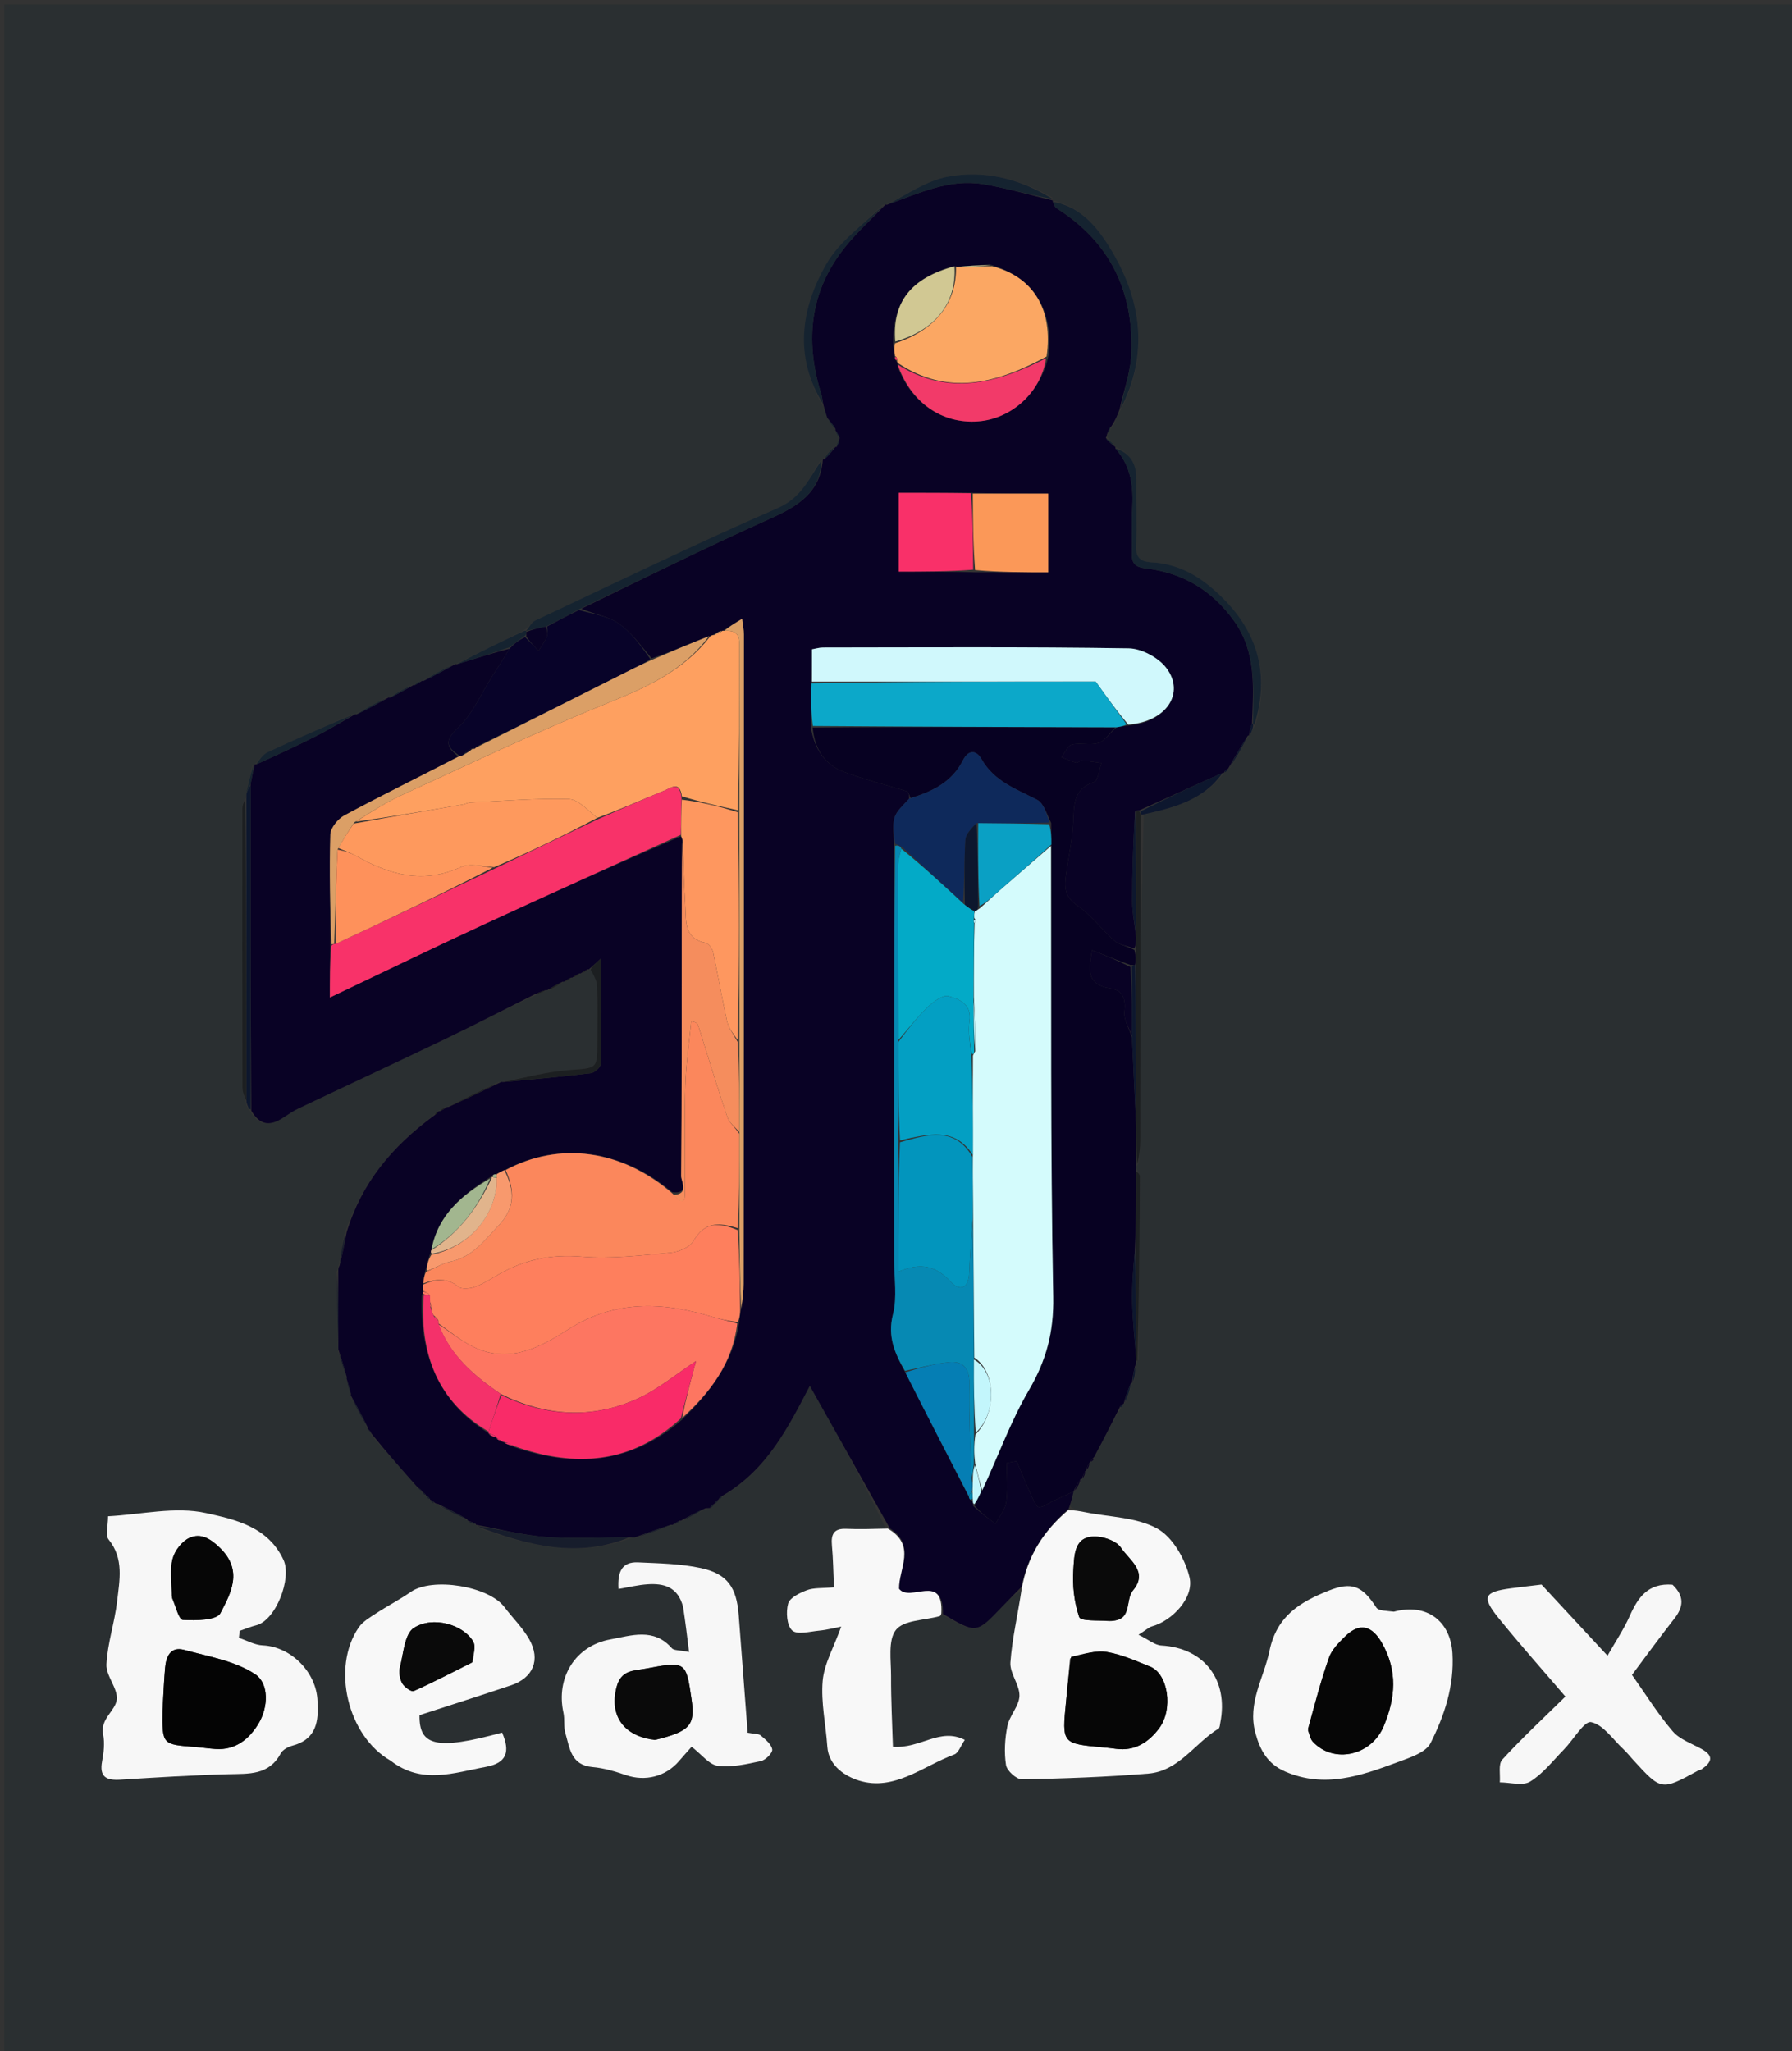 <svg version="1.1" id="Layer_1" xmlns="http://www.w3.org/2000/svg" xmlns:xlink="http://www.w3.org/1999/xlink" x="0px" y="0px"
	 width="100%" viewBox="0 0 429 491" enable-background="new 0 0 429 491" xml:space="preserve">
	 
<rect x="0" y="0" width="429" height="491" fill="#333333" stroke="none"/>
	 
<path fill="rgb(42,47,49)" opacity="1" stroke="none" 
	d="
M227,492 
	C151.354,492 76.208,492 1.031,492 
	C1.031,328.398 1.031,164.796 1.031,1.097 
	C143.896,1.097 286.792,1.097 429.844,1.097 
	C429.844,164.667 429.844,328.333 429.844,492 
	C362.463,492 294.982,492 227,492 
M170.998,359.998 
	C170.998,359.998 170.996,360.011 171.44,359.788 
	C171.716,359.585 171.908,359.32 171.996,358.996 
	C171.996,358.996 171.994,359.015 172.44,358.795 
	C172.717,358.593 172.909,358.328 173.623,357.7 
	C183.801,351.669 188.784,341.424 193.867,331.731 
	C200.397,343.361 206.702,354.589 212.088,365.975 
	C208.922,365.979 205.752,366.096 202.592,365.955 
	C199.578,365.821 198.915,367.284 199.162,369.955 
	C199.463,373.225 199.495,376.52 199.65,379.952 
	C196.768,380.213 194.833,380.023 193.198,380.636 
	C191.468,381.284 189.082,382.429 188.682,383.839 
	C188.115,385.839 188.35,389.111 189.649,390.288 
	C190.848,391.375 193.912,390.535 196.133,390.325 
	C198.006,390.148 199.848,389.656 201.385,389.364 
	C199.592,394.362 197.3,398.276 196.947,402.359 
	C196.5,407.526 197.706,412.826 198.057,418.078 
	C198.378,422.882 202.665,425.291 205.621,426.211 
	C214.088,428.848 220.991,422.713 228.47,419.958 
	C229.458,419.595 229.966,417.933 230.97,416.477 
	C224.997,413.446 220.402,418.62 213.765,418.126 
	C213.602,412.602 213.29,406.928 213.317,401.256 
	C213.335,397.451 212.532,392.624 214.49,390.142 
	C216.354,387.778 221.324,387.867 224.927,386.869 
	C225.081,386.826 225.212,386.699 226.143,386.829 
	C233.747,391.064 233.743,391.06 239.826,384.683 
	C241.368,383.067 242.949,381.487 244.65,380.815 
	C243.671,386.518 242.302,392.192 241.889,397.936 
	C241.702,400.539 244.131,403.3 244.053,405.951 
	C243.981,408.37 241.682,410.646 241.172,413.15 
	C240.554,416.186 240.366,419.459 240.835,422.5 
	C241.044,423.855 243.332,425.932 244.645,425.908 
	C254.743,425.725 264.854,425.36 274.92,424.538 
	C282.214,423.943 286.027,417.253 291.71,413.773 
	C292.022,413.583 292.04,412.863 292.136,412.377 
	C294.14,402.295 288.425,394.465 278.02,393.885 
	C276.454,393.798 274.956,392.481 272.558,391.309 
	C274.461,390.105 275.069,389.498 275.789,389.3 
	C280.583,387.986 285.917,382.447 284.768,377.583 
	C283.736,373.21 280.734,367.936 277.036,365.893 
	C272.086,363.16 265.627,363.156 259.815,361.987 
	C258.528,361.729 257.235,361.499 256.205,360.566 
	C256.473,359.386 256.74,358.205 257.009,357.004 
	C257.009,357.004 257.023,356.999 257.592,356.717 
	C258.061,355.823 258.53,354.928 259.016,354.011 
	C259.016,354.011 259.031,353.988 259.512,353.661 
	C259.677,353.117 259.842,352.572 260.012,352.008 
	C260.012,352.008 260.027,351.996 260.509,351.662 
	C260.678,351.113 260.846,350.563 261,350 
	C261,350 261.015,350.011 261.446,349.792 
	C261.716,349.593 261.895,349.331 262.268,348.377 
	C264.178,344.588 266.088,340.8 268.436,336.79 
	C268.71,336.591 268.898,336.329 269,336 
	C269,336 269.006,335.999 269.561,335.588 
	C270.043,334.059 270.525,332.53 271,331 
	C271,331 271.004,331.006 271.547,330.544 
	C271.69,329.37 271.833,328.196 271.998,326.536 
	C271.998,326.536 272.011,326.048 272.598,325.441 
	C272.708,310.843 272.829,296.245 272.889,281.647 
	C272.892,281.083 272.313,280.516 272.007,279.501 
	C272.007,279.501 272.005,279.052 272.591,278.443 
	C272.726,276.632 272.977,274.821 272.98,273.009 
	C273.014,247.024 273.014,221.039 273.82,195.017 
	C281.085,193.35 288.231,191.454 293,185.001 
	C293,185.001 293.007,185.003 293.444,184.788 
	C293.717,184.59 293.903,184.329 294,184 
	C294,184 294.008,184.002 294.617,183.7 
	C296.081,181.134 297.546,178.569 299,176 
	C299,176 299.007,176.009 299.494,175.676 
	C299.663,175.126 299.833,174.575 300.566,173.495 
	C304.128,161.309 301.064,151.023 291.883,142.335 
	C287.665,138.344 283.103,135.482 277.156,134.726 
	C275.234,134.482 271.816,135.008 271.988,130.898 
	C272.215,125.498 271.968,120.08 272.031,114.67 
	C272.075,110.922 270.46,108.377 266.997,107.004 
	C266.997,107.004 267.013,107.005 266.76,106.473 
	C266.18,105.951 265.601,105.429 265.009,104.481 
	C265.009,104.481 264.993,104.055 265.476,103.688 
	C265.663,103.123 265.851,102.557 266.635,101.679 
	C267.09,100.478 267.544,99.276 268.551,97.622 
	C275.062,84.723 273.218,72.039 266.258,60.25 
	C263.126,54.944 259.004,49.447 252,48 
	C252,48 252.026,47.978 251.884,47.263 
	C244.126,42.719 235.589,40.688 226.903,42.309 
	C221.697,43.281 216.942,46.673 211.997,49 
	C211.997,49 211.978,48.977 211.275,49.045 
	C206.721,53.696 201.01,57.68 197.858,63.14 
	C191.641,73.908 190.098,85.554 197.258,97.621 
	C197.526,98.435 197.795,99.248 198.287,100.617 
	C198.86,101.415 199.433,102.213 200.004,102.997 
	C200.004,102.997 199.991,102.99 200.053,103.587 
	C200.37,104.062 200.687,104.537 201.004,104.998 
	C201.004,104.998 200.992,104.991 200.802,105.523 
	C200.526,106.014 200.249,106.505 200.004,107.003 
	C200.004,107.003 199.997,106.972 199.319,107.054 
	C198.535,108.032 197.752,109.01 196.998,110.005 
	C196.998,110.005 196.989,109.972 196.37,110.298 
	C193.637,114.653 191.799,119.175 186.163,121.626 
	C166.614,130.128 147.422,139.451 128.132,148.541 
	C127.231,148.965 126.686,150.146 125.21,150.991 
	C119.798,153.659 114.386,156.326 109.003,159.005 
	C109.003,159.005 109.004,158.973 108.261,158.996 
	C105.832,160.33 103.403,161.664 101.004,163.007 
	C101.004,163.007 101.008,162.976 100.405,163.026 
	C99.928,163.35 99.451,163.674 99.005,164.007 
	C99.005,164.007 99.006,163.975 98.248,164.005 
	C96.489,165.002 94.73,165.999 93.004,167.007 
	C93.004,167.007 93.006,166.973 92.24,166.999 
	C89.819,168.333 87.399,169.668 85.005,171.007 
	C85.005,171.007 85.01,170.98 84.242,171.008 
	C77.529,173.994 70.784,176.913 64.133,180.029 
	C62.889,180.612 62.016,181.988 61.004,183.004 
	C61.004,183.004 60.999,182.973 60.381,183.303 
	C59.919,185.538 59.457,187.774 58.983,190.498 
	C58.983,190.498 58.971,190.985 58.387,191.584 
	C58.26,192.229 58.023,192.874 58.022,193.519 
	C58.003,215.785 57.991,238.051 58.047,260.317 
	C58.051,261.549 58.652,262.779 59.028,264.606 
	C59.35,265.075 59.671,265.543 60.318,266.641 
	C62.383,269.698 64.907,269.371 67.636,267.649 
	C68.892,266.856 70.113,265.976 71.448,265.341 
	C83.075,259.812 94.753,254.389 106.357,248.813 
	C113.624,245.321 120.791,241.62 128.681,237.993 
	C129.461,237.662 130.241,237.331 130.997,236.996 
	C130.997,236.996 130.992,237.02 131.692,236.999 
	C132.802,236.332 133.912,235.666 134.997,234.996 
	C134.997,234.996 134.991,235.019 135.592,234.962 
	C136.069,234.641 136.545,234.32 136.997,233.996 
	C136.997,233.996 136.991,234.019 137.592,233.962 
	C138.069,233.641 138.545,233.32 138.997,232.995 
	C138.997,232.995 138.992,233.02 139.592,232.961 
	C140.068,232.64 140.545,232.319 140.997,231.996 
	C140.997,231.996 140.992,232.019 141.793,232.18 
	C142.196,233.512 142.9,234.833 142.946,236.177 
	C143.096,240.505 143.003,244.841 143.003,249.174 
	C143.004,255.995 142.974,255.612 136.373,256.118 
	C130.867,256.541 125.441,258 120.003,259.005 
	C120.003,259.005 120.009,258.981 119.236,259.008 
	C115.15,261.006 111.064,263.004 107.003,265.004 
	C107.003,265.004 107.009,264.981 106.408,265.038 
	C105.932,265.359 105.456,265.68 105.003,266.004 
	C105.003,266.004 105.007,265.981 104.561,266.203 
	C104.284,266.406 104.09,266.67 103.383,267.295 
	C93.796,274.456 86.489,283.298 82.442,295.447 
	C81.966,297.962 81.489,300.476 80.998,303.46 
	C80.998,303.46 80.997,303.93 80.413,304.544 
	C80.607,310.389 80.802,316.234 80.997,322.542 
	C80.997,322.542 81.01,323.005 80.999,323.793 
	C81.664,325.87 82.329,327.948 83.006,329.997 
	C83.006,329.997 82.976,329.993 82.994,330.727 
	C83.328,331.824 83.663,332.922 84.004,333.997 
	C84.004,333.997 83.981,333.996 84.064,334.706 
	C85.376,337.143 86.688,339.579 88.003,341.998 
	C88.003,341.998 87.986,341.995 88.214,342.449 
	C88.478,342.657 88.742,342.865 89.075,343.757 
	C92.695,347.838 96.316,351.919 100.187,356.441 
	C100.459,356.634 100.731,356.827 101.005,356.995 
	C101.005,356.995 100.979,356.997 101.204,357.442 
	C101.409,357.72 101.676,357.911 102.004,357.996 
	C102.004,357.996 101.984,357.996 102.209,358.437 
	C102.413,358.713 102.677,358.904 103.002,358.998 
	C103.002,358.998 102.991,358.997 103.211,359.434 
	C103.413,359.709 103.679,359.889 104.457,359.995 
	C104.457,359.995 104.906,360.002 105.265,360.602 
	C107.512,361.741 109.759,362.88 112.003,363.995 
	C112.003,363.995 111.979,364.001 112.323,364.492 
	C112.884,364.668 113.445,364.844 114.003,364.995 
	C114.003,364.995 113.979,365.004 114.34,365.642 
	C126.358,370.002 138.462,373.04 151.537,368.007 
	C151.537,368.007 151.988,367.999 152.792,368.008 
	C155.536,367.007 158.28,366.006 160.997,364.994 
	C160.997,364.994 160.995,365.024 161.596,364.971 
	C162.072,364.648 162.548,364.326 162.996,363.995 
	C162.996,363.995 162.995,364.023 163.721,363.996 
	C165.504,362.996 167.288,361.997 169.534,360.991 
	C169.534,360.991 169.996,360.972 170.442,360.774 
	C170.718,360.578 170.908,360.319 170.998,359.998 
M76.016,407.55 
	C76.236,400.673 69.822,394.149 62.911,393.857 
	C60.985,393.776 59.102,392.683 57.2,392.054 
	C57.261,391.496 57.322,390.938 57.382,390.38 
	C58.688,389.933 59.969,389.385 61.304,389.056 
	C66.061,387.885 69.882,377.793 67.884,373.438 
	C64.18,365.366 56.089,363.693 49.356,362.191 
	C41.969,360.544 33.769,362.54 25.87,362.951 
	C25.87,365.291 25.182,367.497 25.988,368.49 
	C29.741,373.114 28.607,378.289 28.037,383.299 
	C27.46,388.371 25.727,393.345 25.482,398.409 
	C25.349,401.177 28.26,404.161 27.95,406.833 
	C27.633,409.564 23.94,411.431 24.688,415.179 
	C25.095,417.216 24.844,419.481 24.449,421.56 
	C23.715,425.414 25.519,426.203 28.86,425.994 
	C37.448,425.458 46.042,424.922 54.642,424.69 
	C59.528,424.558 64.368,425.009 67.198,419.718 
	C67.674,418.829 68.982,418.133 70.04,417.851 
	C75.008,416.529 76.347,413.035 76.016,407.55 
M163.691,385.034 
	C164.089,388.305 164.487,391.575 164.958,395.444 
	C162.666,394.973 161.33,395.112 160.823,394.529 
	C156.499,389.56 151.073,391.527 146.13,392.423 
	C137.665,393.956 133.052,401.637 134.886,409.969 
	C135.236,411.558 134.891,413.32 135.347,414.86 
	C136.39,418.381 136.645,422.531 141.848,422.982 
	C144.579,423.219 147.307,424.035 149.921,424.927 
	C154.425,426.462 159.326,425.281 162.494,421.614 
	C163.647,420.279 164.826,418.967 165.571,418.122 
	C167.964,419.956 169.77,422.427 171.852,422.687 
	C175.212,423.107 178.797,422.272 182.193,421.534 
	C183.303,421.293 185,419.56 184.869,418.766 
	C184.663,417.519 183.237,416.371 182.122,415.422 
	C181.59,414.968 180.587,415.067 178.983,414.759 
	C178.27,405.378 177.561,395.991 176.841,386.605 
	C176.333,379.976 174.147,376.729 167.806,375.353 
	C162.92,374.293 157.794,374.222 152.761,373.986 
	C148.797,373.799 147.815,376.356 148.061,380.346 
	C150.53,379.936 152.763,379.383 155.023,379.232 
	C158.903,378.974 162.285,379.812 163.691,385.034 
M333.281,385.91 
	C331.978,385.557 330.026,385.627 329.478,384.783 
	C326.112,379.61 323.64,378.52 317.986,380.789 
	C311.244,383.494 305.64,386.797 303.909,395.175 
	C302.563,401.689 298.592,407.616 300.526,414.775 
	C301.651,418.942 303.444,422.232 307.687,424.062 
	C317.117,428.131 325.883,425.046 334.599,421.805 
	C337.46,420.741 341.321,419.524 342.472,417.241 
	C345.811,410.621 348.168,403.551 347.71,395.761 
	C347.262,388.114 341.621,383.643 333.281,385.91 
M400.041,379.206 
	C394.522,378.871 392.12,382.392 390.148,386.825 
	C388.718,390.04 386.719,393.001 384.833,396.323 
	C379.161,390.211 374.122,384.781 369.038,379.302 
	C366.698,379.586 364.222,379.863 361.752,380.191 
	C355.222,381.059 354.631,382.229 358.8,387.374 
	C364.075,393.885 369.657,400.148 374.754,406.106 
	C369.484,411.287 364.349,416.049 359.638,421.198 
	C358.645,422.284 359.204,424.79 359.048,426.642 
	C361.51,426.647 364.526,427.553 366.311,426.456 
	C369.414,424.548 371.792,421.437 374.408,418.766 
	C376.654,416.473 379.247,411.899 380.904,412.231 
	C383.804,412.813 386.123,416.364 388.645,418.714 
	C389.492,419.503 390.214,420.427 390.998,421.285 
	C397.714,428.631 397.714,428.629 406.446,423.862 
	C406.734,423.704 407.104,423.682 407.369,423.499 
	C409.568,421.98 410.512,420.44 407.493,418.74 
	C405.076,417.379 402.148,416.411 400.437,414.418 
	C396.889,410.287 393.998,405.591 390.69,400.919 
	C393.859,396.693 397.267,391.993 400.848,387.429 
	C403.029,384.648 403.293,382.094 400.041,379.206 
M93.83,421.658 
	C100.992,427.273 108.809,424.298 116.273,422.944 
	C121.344,422.023 122.188,419.33 120.2,414.723 
	C104.453,419.032 100.31,417.903 100.429,410.562 
	C107.987,408.103 115.192,405.815 122.357,403.409 
	C127.617,401.643 129.465,397.317 126.719,392.437 
	C125.133,389.619 122.71,387.28 120.738,384.669 
	C116.939,379.64 103.48,377.507 98.378,381.041 
	C95.693,382.901 92.766,384.407 90.029,386.197 
	C88.538,387.172 86.845,388.152 85.876,389.563 
	C79.301,399.133 83.166,415.547 93.83,421.658 
z"/>
<path fill="#090225" opacity="1" stroke="none" 
	d="
M257.008,357.024 
	C256.74,358.205 256.473,359.386 255.847,361.145 
	C249.754,366.525 245.976,372.509 244.511,379.891 
	C242.949,381.487 241.368,383.067 239.826,384.683 
	C233.743,391.06 233.747,391.064 225.74,386.331 
	C225.906,376.345 217.821,383.716 215.228,380.302 
	C215.129,375.564 219.471,369.915 213.006,365.817 
	C206.702,354.589 200.397,343.361 193.867,331.731 
	C188.784,341.424 183.801,351.669 173.095,357.959 
	C172.282,358.416 172.092,358.682 171.994,359.015 
	C171.994,359.015 171.996,358.996 171.78,359.102 
	C171.282,359.41 171.092,359.678 170.996,360.011 
	C170.996,360.011 170.998,359.998 170.783,360.099 
	C170.29,360.393 170.099,360.651 169.996,360.972 
	C169.996,360.972 169.534,360.991 168.94,361.025 
	C166.563,362.047 164.779,363.035 162.995,364.023 
	C162.995,364.023 162.996,363.995 162.706,364.014 
	C161.941,364.363 161.468,364.693 160.995,365.024 
	C160.995,365.024 160.997,364.994 160.613,364.994 
	C157.482,365.995 154.735,366.997 151.988,367.999 
	C151.988,367.999 151.537,368.007 150.848,367.998 
	C143.602,367.995 137.015,368.39 130.496,367.889 
	C124.949,367.463 119.482,366.005 113.979,365.004 
	C113.979,365.004 114.003,364.995 113.839,364.753 
	C113.111,364.342 112.545,364.171 111.979,364.001 
	C111.979,364.001 112.003,363.995 111.856,363.693 
	C109.441,362.262 107.173,361.132 104.906,360.002 
	C104.906,360.002 104.457,359.995 104.122,359.767 
	C103.583,359.268 103.318,359.087 102.991,358.997 
	C102.991,358.997 103.002,358.998 102.896,358.778 
	C102.586,358.278 102.317,358.091 101.984,357.996 
	C101.984,357.996 102.004,357.996 101.897,357.779 
	C101.52,357.373 101.25,357.185 100.979,356.997 
	C100.979,356.997 101.005,356.995 100.893,356.777 
	C100.5,356.372 100.218,356.186 99.937,355.999 
	C96.316,351.919 92.695,347.838 88.937,343.178 
	C88.528,342.398 88.257,342.197 87.986,341.995 
	C87.986,341.995 88.003,341.998 88.002,341.633 
	C86.661,338.845 85.321,336.42 83.981,333.996 
	C83.981,333.996 84.004,333.997 84.008,333.639 
	C83.666,332.185 83.321,331.089 82.976,329.993 
	C82.976,329.993 83.006,329.997 83.005,329.62 
	C82.339,327.164 81.675,325.085 81.01,323.005 
	C81.01,323.005 80.997,322.542 81.004,321.834 
	C81.006,315.394 81.001,309.662 80.997,303.93 
	C80.997,303.93 80.998,303.46 81.28,302.979 
	C82.04,299.983 82.518,297.467 82.996,294.951 
	C86.489,283.298 93.796,274.456 103.909,267.039 
	C104.625,266.516 104.816,266.249 105.007,265.981 
	C105.007,265.981 105.003,266.004 105.295,265.986 
	C106.061,265.64 106.535,265.31 107.009,264.981 
	C107.009,264.981 107.003,265.004 107.355,264.968 
	C111.807,262.948 115.908,260.964 120.009,258.981 
	C120.009,258.981 120.003,259.005 120.423,259.008 
	C127.717,258.334 134.6,257.735 141.452,256.885 
	C142.369,256.771 143.835,255.403 143.853,254.589 
	C144.034,246.563 143.962,238.531 143.962,229.357 
	C142.31,230.838 141.651,231.428 140.992,232.019 
	C140.992,232.019 140.997,231.996 140.706,232.016 
	C139.94,232.365 139.466,232.692 138.992,233.02 
	C138.992,233.02 138.997,232.995 138.706,233.016 
	C137.94,233.364 137.466,233.691 136.991,234.019 
	C136.991,234.019 136.997,233.996 136.706,234.015 
	C135.94,234.363 135.466,234.691 134.991,235.019 
	C134.991,235.019 134.997,234.996 134.657,234.998 
	C133.209,235.674 132.101,236.347 130.992,237.02 
	C130.992,237.02 130.997,236.996 130.669,236.995 
	C129.561,237.334 128.782,237.673 128.003,238.012 
	C120.791,241.62 113.624,245.321 106.357,248.813 
	C94.753,254.389 83.075,259.812 71.448,265.341 
	C70.113,265.976 68.892,266.856 67.636,267.649 
	C64.907,269.371 62.383,269.698 60.158,265.857 
	C59.995,239.379 59.991,213.687 59.999,187.625 
	C60.341,185.827 60.67,184.4 60.999,182.973 
	C60.999,182.973 61.004,183.004 61.352,182.971 
	C66.348,180.708 71.034,178.556 75.629,176.224 
	C78.821,174.604 81.887,172.737 85.01,170.98 
	C85.01,170.98 85.005,171.007 85.365,171.003 
	C88.152,169.656 90.579,168.315 93.006,166.973 
	C93.006,166.973 93.004,167.007 93.353,167.005 
	C95.47,165.993 97.238,164.984 99.006,163.975 
	C99.006,163.975 99.005,164.007 99.295,163.989 
	C100.06,163.639 100.534,163.307 101.008,162.976 
	C101.008,162.976 101.004,163.007 101.363,163.005 
	C104.15,161.66 106.577,160.317 109.004,158.973 
	C109.004,158.973 109.003,159.005 109.371,159.005 
	C113.826,157.652 117.914,156.299 121.949,155.294 
	C120.582,157.652 119.252,159.652 117.955,161.674 
	C115.219,165.939 113.163,170.921 109.584,174.284 
	C106.149,177.513 107.032,178.857 109.736,181.123 
	C100.451,185.924 91.373,190.38 82.469,195.159 
	C80.914,195.993 79.13,198.152 79.081,199.748 
	C78.814,208.522 79.055,217.312 79.046,226.546 
	C78.972,230.709 78.972,234.423 78.972,238.775 
	C91.823,232.667 103.76,226.871 115.801,221.302 
	C131.479,214.051 147.24,206.981 163.066,200.159 
	C163.256,200.694 163.345,200.903 163.324,201.559 
	C163.211,209.838 163.21,217.669 163.206,225.5 
	C163.197,244.162 163.24,262.824 163.057,281.484 
	C163.044,282.774 165.066,285.899 160.936,285.378 
	C148.755,275.082 133.864,273.205 120.744,280.097 
	C119.935,280.428 119.428,280.748 118.682,281.064 
	C118.087,281.118 117.858,281.32 117.751,281.677 
	C117.744,281.687 117.718,281.688 117.376,281.747 
	C110.541,286.037 104.832,290.889 103.201,299.324 
	C103.1,299.757 103.113,299.94 102.881,300.379 
	C102.419,301.772 102.2,302.908 101.786,304.248 
	C101.509,305.372 101.429,306.293 101.246,307.51 
	C101.201,308.217 101.258,308.626 101.244,309.211 
	C101.172,309.386 101.221,309.765 100.99,310.016 
	C100.434,324.028 104.76,335.497 116.968,343.052 
	C116.991,343.014 116.913,343.058 117.07,343.323 
	C117.792,343.8 118.357,344.012 118.926,344.159 
	C118.931,344.094 118.803,344.116 118.908,344.359 
	C119.338,344.706 119.663,344.81 120.103,345.038 
	C120.219,345.162 120.557,345.135 120.783,345.393 
	C121.658,345.83 122.306,346.01 123.211,346.447 
	C137.826,351.392 151.202,350.363 163.283,339.821 
	C170.007,333.298 175.407,326.292 176.947,316.641 
	C177.113,315.394 177.151,314.475 177.437,313.168 
	C177.803,310.955 178.025,309.129 178.027,307.304 
	C178.067,255.478 178.087,203.653 178.09,151.827 
	C178.09,150.777 177.852,149.727 177.658,148.117 
	C175.736,149.29 174.359,150.131 172.991,150.986 
	C173,151 172.978,150.973 172.668,150.977 
	C171.861,151.304 171.363,151.628 170.646,151.978 
	C170.426,152.005 170.077,152.276 169.716,152.282 
	C164.905,154.179 160.455,156.07 155.998,157.597 
	C153.371,154.499 151.083,151.28 148.025,149.183 
	C145.473,147.432 142.019,146.995 139.178,145.707 
	C154.346,138.314 169.189,130.942 184.305,124.18 
	C190.921,121.22 196.391,117.966 196.989,109.972 
	C196.989,109.972 196.998,110.005 197.328,109.973 
	C198.438,108.952 199.217,107.962 199.997,106.972 
	C199.997,106.972 200.004,107.003 200.285,106.976 
	C200.708,106.297 200.85,105.644 200.992,104.991 
	C200.992,104.991 201.004,104.998 200.986,104.704 
	C200.642,103.936 200.317,103.463 199.991,102.99 
	C199.991,102.99 200.004,102.997 200,102.655 
	C199.352,101.563 198.707,100.812 198.063,100.062 
	C197.795,99.248 197.526,98.435 197.123,96.922 
	C196.861,95.574 196.794,94.906 196.598,94.278 
	C192.588,81.442 193.884,69.448 202.576,58.818 
	C205.439,55.316 208.829,52.245 211.978,48.977 
	C211.978,48.977 211.997,49 212.373,49.004 
	C220.009,46.249 227.2,42.776 235.243,44.074 
	C240.9,44.988 246.436,46.65 252.026,47.978 
	C252.026,47.978 252,48 252.041,48.332 
	C252.357,49.064 252.541,49.608 252.919,49.845 
	C265.741,57.91 271.407,69.794 270.847,84.611 
	C270.676,89.128 268.99,93.589 267.998,98.075 
	C267.544,99.276 267.09,100.478 266.081,102.005 
	C265.349,102.907 265.171,103.481 264.993,104.055 
	C264.993,104.055 265.009,104.481 264.723,104.746 
	C265.296,105.676 266.154,106.341 267.013,107.005 
	C267.013,107.005 266.997,107.004 267.036,107.355 
	C270.928,111.768 271.344,116.74 271.042,121.994 
	C270.842,125.466 271.105,128.962 270.98,132.441 
	C270.89,134.948 271.823,135.767 274.384,136.076 
	C283.174,137.135 290.178,141.288 295.418,148.61 
	C300.786,156.11 300.068,164.566 299.719,173.203 
	C299.311,174.28 299.159,175.144 299.007,176.009 
	C299.007,176.009 299,176 298.697,176.147 
	C296.932,178.864 295.47,181.433 294.008,184.002 
	C294.008,184.002 294,184 293.78,184.107 
	C293.283,184.413 293.099,184.675 293.007,185.003 
	C293.007,185.003 293,185.001 292.645,185.033 
	C285.852,188.037 279.414,191.007 272.738,193.981 
	C272.501,193.983 272.027,194.005 271.726,194.295 
	C271.283,201.679 271.038,208.772 271.052,215.864 
	C271.058,218.58 271.655,221.295 271.982,224.385 
	C271.966,225.507 271.95,226.256 271.553,227.002 
	C269.693,226.417 267.92,226.169 266.791,225.184 
	C263.704,222.491 261.216,219.005 257.876,216.741 
	C254.428,214.405 254.853,211.66 255.329,208.503 
	C255.913,204.627 256.726,200.757 256.923,196.859 
	C257.128,192.777 256.845,188.902 261.9,187.2 
	C262.891,186.867 263.105,184.223 263.678,182.645 
	C262.115,182.432 260.556,182.163 258.986,182.042 
	C258.55,182.009 258.01,182.677 257.641,182.576 
	C256.431,182.246 255.279,181.709 254.104,181.252 
	C254.926,180.2 255.585,178.486 256.605,178.234 
	C258.647,177.73 261.053,178.508 262.993,177.841 
	C264.575,177.296 265.698,175.418 267.321,174.086 
	C268.388,173.901 269.158,173.764 270.312,173.673 
	C279.258,172.76 283.758,165.921 279.232,159.913 
	C277.354,157.42 273.304,155.245 270.206,155.196 
	C245.817,154.813 221.418,154.974 197.023,154.996 
	C196.096,154.997 195.169,155.295 194.377,155.431 
	C194.377,158.209 194.377,160.684 194.282,163.583 
	C194.171,167.236 194.156,170.467 194.107,174.088 
	C194.972,179.282 197.477,183.054 202.061,184.778 
	C206.957,186.619 212.088,187.83 217.083,189.419 
	C217.515,189.557 217.7,190.471 217.651,191.178 
	C216.204,192.795 214.607,194.115 214.14,195.757 
	C213.589,197.696 214.015,199.913 213.989,202.477 
	C213.994,235.862 214.03,268.779 214.055,301.696 
	C214.058,306.017 214.806,310.544 213.773,314.61 
	C212.426,319.914 214.19,323.954 216.719,328.5 
	C221.838,338.618 226.881,348.373 231.965,358.357 
	C232.109,358.926 232.337,359.113 232.788,359.382 
	C232.916,359.787 232.946,359.955 232.992,360.494 
	C234.785,362.155 236.561,363.447 238.336,364.739 
	C239.224,363.019 240.633,361.371 240.883,359.563 
	C241.307,356.497 241,353.33 241,350.206 
	C241.793,350.056 242.587,349.906 243.38,349.756 
	C244.591,352.604 245.762,355.471 247.038,358.291 
	C247.46,359.225 248.127,360.73 248.729,360.753 
	C249.774,360.793 250.851,359.873 251.923,359.372 
	C253.614,358.582 255.313,357.806 257.008,357.024 
M228.923,63.843 
	C228.923,63.843 228.864,63.771 228.104,63.754 
	C218.018,66.62 213.585,72.311 213.833,82.728 
	C213.989,83.582 214.144,84.435 214.207,85.713 
	C214.257,86.034 214.435,86.252 214.738,86.668 
	C214.738,86.668 214.938,86.894 214.878,87.659 
	C218.078,96.414 225.549,101.527 234.174,100.866 
	C242.253,100.246 249.249,93.848 251.068,84.86 
	C252.205,73.948 247.223,66.182 236.815,63.281 
	C234.155,63.479 231.495,63.676 228.923,63.843 
M231.992,117.967 
	C226.399,117.967 220.806,117.967 215.16,117.967 
	C215.16,124.724 215.16,130.744 215.16,136.823 
	C221.368,136.823 227.158,136.823 233.876,136.997 
	C239.605,136.997 245.334,136.997 250.94,136.997 
	C250.94,130.329 250.94,124.411 250.94,118.147 
	C244.735,118.147 238.813,118.147 231.992,117.967 
z"/>
<path fill="#070122" opacity="1" stroke="none" 
	d="
M267.024,174.132 
	C265.698,175.418 264.575,177.296 262.993,177.841 
	C261.053,178.508 258.647,177.73 256.605,178.234 
	C255.585,178.486 254.926,180.2 254.104,181.252 
	C255.279,181.709 256.431,182.246 257.641,182.576 
	C258.01,182.677 258.55,182.009 258.986,182.042 
	C260.556,182.163 262.115,182.432 263.678,182.645 
	C263.105,184.223 262.891,186.867 261.9,187.2 
	C256.845,188.902 257.128,192.777 256.923,196.859 
	C256.726,200.757 255.913,204.627 255.329,208.503 
	C254.853,211.66 254.428,214.405 257.876,216.741 
	C261.216,219.005 263.704,222.491 266.791,225.184 
	C267.92,226.169 269.693,226.417 271.571,227.398 
	C271.972,228.853 271.975,229.91 271.731,230.976 
	C271.486,230.985 270.994,230.999 270.617,230.993 
	C267.407,229.847 264.573,228.706 261.435,227.442 
	C260.799,231.678 259.662,235.669 265.944,236.608 
	C268.742,237.026 269.581,239.136 269.177,242.195 
	C268.937,244.018 270.334,246.058 270.998,248.469 
	C271.328,255.629 271.654,262.32 271.981,269.466 
	C271.99,272.964 271.997,276.008 272.005,279.052 
	C272.005,279.052 272.007,279.501 271.999,280.199 
	C271.989,286.925 271.988,292.952 271.7,299.284 
	C271.277,303.7 270.957,307.816 271.055,311.922 
	C271.16,316.293 271.662,320.655 271.992,325.278 
	C272,325.706 272.005,325.877 272.011,326.048 
	C272.011,326.048 271.998,326.536 271.722,327.013 
	C271.299,328.662 271.151,329.834 271.004,331.006 
	C271.004,331.006 271,331 270.685,331.168 
	C269.916,332.891 269.461,334.445 269.006,335.999 
	C269.006,335.999 269,336 268.779,336.109 
	C268.284,336.421 268.098,336.686 267.999,337.011 
	C266.088,340.8 264.178,344.588 261.912,348.803 
	C261.29,349.43 261.109,349.69 261.015,350.011 
	C261.015,350.011 261,350 260.762,350.171 
	C260.358,350.893 260.193,351.444 260.027,351.996 
	C260.027,351.996 260.012,352.008 259.764,352.178 
	C259.355,352.894 259.193,353.441 259.031,353.988 
	C259.031,353.988 259.016,354.011 258.665,354.067 
	C257.883,355.082 257.453,356.04 257.023,356.999 
	C257.023,356.999 257.009,357.004 257.008,357.014 
	C255.313,357.806 253.614,358.582 251.923,359.372 
	C250.851,359.873 249.774,360.793 248.729,360.753 
	C248.127,360.73 247.46,359.225 247.038,358.291 
	C245.762,355.471 244.591,352.604 243.38,349.756 
	C242.587,349.906 241.793,350.056 241,350.206 
	C241,353.33 241.307,356.497 240.883,359.563 
	C240.633,361.371 239.224,363.019 238.336,364.739 
	C236.561,363.447 234.785,362.155 233.302,360.385 
	C234.033,358.927 234.472,357.948 235.156,356.719 
	C238.982,348.525 241.942,340.217 246.323,332.742 
	C250.482,325.645 252.298,318.834 252.138,310.418 
	C251.45,274.455 251.699,238.474 251.686,202.163 
	C251.703,200.355 251.641,198.882 251.651,197.016 
	C250.59,194.838 249.869,192.25 248.247,191.419 
	C243.26,188.862 237.986,187.028 234.964,181.688 
	C233.747,179.537 231.839,179.357 230.493,182.04 
	C227.905,187.199 223.204,189.474 218,191.024 
	C217.7,190.471 217.515,189.557 217.083,189.419 
	C212.088,187.83 206.957,186.619 202.061,184.778 
	C197.477,183.054 194.972,179.282 194.559,174.166 
	C219.039,173.947 243.032,174.039 267.024,174.132 
z"/>
<path fill="#F7F7F7" opacity="1" stroke="none" 
	d="
M76.016,407.986 
	C76.347,413.035 75.008,416.529 70.04,417.851 
	C68.982,418.133 67.674,418.829 67.198,419.718 
	C64.368,425.009 59.528,424.558 54.642,424.69 
	C46.042,424.922 37.448,425.458 28.86,425.994 
	C25.519,426.203 23.715,425.414 24.449,421.56 
	C24.844,419.481 25.095,417.216 24.688,415.179 
	C23.94,411.431 27.633,409.564 27.95,406.833 
	C28.26,404.161 25.349,401.177 25.482,398.409 
	C25.727,393.345 27.46,388.371 28.037,383.299 
	C28.607,378.289 29.741,373.114 25.988,368.49 
	C25.182,367.497 25.87,365.291 25.87,362.951 
	C33.769,362.54 41.969,360.544 49.356,362.191 
	C56.089,363.693 64.18,365.366 67.884,373.438 
	C69.882,377.793 66.061,387.885 61.304,389.056 
	C59.969,389.385 58.688,389.933 57.382,390.38 
	C57.322,390.938 57.261,391.496 57.2,392.054 
	C59.102,392.683 60.985,393.776 62.911,393.857 
	C69.822,394.149 76.236,400.673 76.016,407.986 
M38.906,409.557 
	C38.813,417.594 38.814,417.585 46.72,418.169 
	C48.373,418.291 50.016,418.559 51.669,418.66 
	C56.389,418.95 59.608,416.3 61.837,412.663 
	C64.296,408.648 64.409,402.958 61.08,400.757 
	C56.245,397.56 49.906,396.523 44.106,394.942 
	C40.805,394.043 39.756,396.537 39.518,399.287 
	C39.249,402.396 39.128,405.516 38.906,409.557 
M41.15,382.528 
	C42.018,384.364 42.797,387.7 43.771,387.757 
	C46.852,387.94 51.883,387.866 52.772,386.143 
	C55.229,381.381 58.315,376.001 52.615,370.473 
	C50.171,368.103 47.974,366.985 45.409,368.094 
	C43.608,368.873 41.827,371.167 41.321,373.117 
	C40.627,375.795 41.148,378.789 41.15,382.528 
z"/>
<path fill="#F8F8F8" opacity="1" stroke="none" 
	d="
M244.581,380.353 
	C245.976,372.509 249.754,366.525 255.718,361.49 
	C257.235,361.499 258.528,361.729 259.815,361.987 
	C265.627,363.156 272.086,363.16 277.036,365.893 
	C280.734,367.936 283.736,373.21 284.768,377.583 
	C285.917,382.447 280.583,387.986 275.789,389.3 
	C275.069,389.498 274.461,390.105 272.558,391.309 
	C274.956,392.481 276.454,393.798 278.02,393.885 
	C288.425,394.465 294.14,402.295 292.136,412.377 
	C292.04,412.863 292.022,413.583 291.71,413.773 
	C286.027,417.253 282.214,423.943 274.92,424.538 
	C264.854,425.36 254.743,425.725 244.645,425.908 
	C243.332,425.932 241.044,423.855 240.835,422.5 
	C240.366,419.459 240.554,416.186 241.172,413.15 
	C241.682,410.646 243.981,408.37 244.053,405.951 
	C244.131,403.3 241.702,400.539 241.889,397.936 
	C242.302,392.192 243.671,386.518 244.581,380.353 
M256.174,396.982 
	C255.853,400.434 255.549,403.887 255.207,407.338 
	C254.213,417.382 254.208,417.38 264.205,418.274 
	C265.199,418.363 266.191,418.482 267.181,418.616 
	C271.666,419.221 274.962,417.053 277.466,413.742 
	C280.93,409.16 279.65,400.681 275.367,398.958 
	C271.982,397.596 268.566,396.046 265.017,395.445 
	C262.348,394.993 259.447,395.913 256.174,396.982 
M266.036,387.913 
	C271.189,388.016 269.306,382.998 271.225,380.704 
	C275.004,376.188 270.316,373.435 268.35,370.467 
	C267.358,368.971 264.722,367.99 262.744,367.831 
	C257.072,367.374 257.204,372.222 256.961,375.677 
	C256.695,379.47 257.141,383.517 258.359,387.083 
	C258.707,388.102 262.816,387.836 266.036,387.913 
z"/>
<path fill="#F7F7F7" opacity="1" stroke="none" 
	d="
M163.534,384.661 
	C162.285,379.812 158.903,378.974 155.023,379.232 
	C152.763,379.383 150.53,379.936 148.061,380.346 
	C147.815,376.356 148.797,373.799 152.761,373.986 
	C157.794,374.222 162.92,374.293 167.806,375.353 
	C174.147,376.729 176.333,379.976 176.841,386.605 
	C177.561,395.991 178.27,405.378 178.983,414.759 
	C180.587,415.067 181.59,414.968 182.122,415.422 
	C183.237,416.371 184.663,417.519 184.869,418.766 
	C185,419.56 183.303,421.293 182.193,421.534 
	C178.797,422.272 175.212,423.107 171.852,422.687 
	C169.77,422.427 167.964,419.956 165.571,418.122 
	C164.826,418.967 163.647,420.279 162.494,421.614 
	C159.326,425.281 154.425,426.462 149.921,424.927 
	C147.307,424.035 144.579,423.219 141.848,422.982 
	C136.645,422.531 136.39,418.381 135.347,414.86 
	C134.891,413.32 135.236,411.558 134.886,409.969 
	C133.052,401.637 137.665,393.956 146.13,392.423 
	C151.073,391.527 156.499,389.56 160.823,394.529 
	C161.33,395.112 162.666,394.973 164.958,395.444 
	C164.487,391.575 164.089,388.305 163.534,384.661 
M157.127,416.416 
	C165.128,414.445 166.447,412.965 165.575,406.935 
	C164.234,397.656 164.225,397.607 154.579,399.421 
	C151.793,399.945 148.717,399.681 147.633,403.742 
	C145.838,410.468 149.069,415.601 157.127,416.416 
z"/>
<path fill="#F8F8F8" opacity="1" stroke="none" 
	d="
M333.692,385.79 
	C341.621,383.643 347.262,388.114 347.71,395.761 
	C348.168,403.551 345.811,410.621 342.472,417.241 
	C341.321,419.524 337.46,420.741 334.599,421.805 
	C325.883,425.046 317.117,428.131 307.687,424.062 
	C303.444,422.232 301.651,418.942 300.526,414.775 
	C298.592,407.616 302.563,401.689 303.909,395.175 
	C305.64,386.797 311.244,383.494 317.986,380.789 
	C323.64,378.52 326.112,379.61 329.478,384.783 
	C330.026,385.627 331.978,385.557 333.692,385.79 
M313.113,414.248 
	C313.491,415.143 313.658,416.235 314.279,416.905 
	C319.302,422.313 328.325,420.239 331.264,413.186 
	C334.068,406.453 334.63,399.993 330.839,393.308 
	C328.483,389.152 325.541,388.261 322.005,391.724 
	C320.493,393.205 318.83,394.884 318.154,396.798 
	C316.224,402.259 314.765,407.887 313.113,414.248 
z"/>
<path fill="#F7F7F7" opacity="1" stroke="none" 
	d="
M400.398,379.338 
	C403.293,382.094 403.029,384.648 400.848,387.429 
	C397.267,391.993 393.859,396.693 390.69,400.919 
	C393.998,405.591 396.889,410.287 400.437,414.418 
	C402.148,416.411 405.076,417.379 407.493,418.74 
	C410.512,420.44 409.568,421.98 407.369,423.499 
	C407.104,423.682 406.734,423.704 406.446,423.862 
	C397.714,428.629 397.714,428.631 390.998,421.285 
	C390.214,420.427 389.492,419.503 388.645,418.714 
	C386.123,416.364 383.804,412.813 380.904,412.231 
	C379.247,411.899 376.654,416.473 374.408,418.766 
	C371.792,421.437 369.414,424.548 366.311,426.456 
	C364.526,427.553 361.51,426.647 359.048,426.642 
	C359.204,424.79 358.645,422.284 359.638,421.198 
	C364.349,416.049 369.484,411.287 374.754,406.106 
	C369.657,400.148 364.075,393.885 358.8,387.374 
	C354.631,382.229 355.222,381.059 361.752,380.191 
	C364.222,379.863 366.698,379.586 369.038,379.302 
	C374.122,384.781 379.161,390.211 384.833,396.323 
	C386.719,393.001 388.718,390.04 390.148,386.825 
	C392.12,382.392 394.522,378.871 400.398,379.338 
z"/>
<path fill="#F8F8F8" opacity="1" stroke="none" 
	d="
M212.547,365.896 
	C219.471,369.915 215.129,375.564 215.228,380.302 
	C217.821,383.716 225.906,376.345 225.345,386.222 
	C225.212,386.699 225.081,386.826 224.927,386.869 
	C221.324,387.867 216.354,387.778 214.49,390.142 
	C212.532,392.624 213.335,397.451 213.317,401.256 
	C213.29,406.928 213.602,412.602 213.765,418.126 
	C220.402,418.62 224.997,413.446 230.97,416.477 
	C229.966,417.933 229.458,419.595 228.47,419.958 
	C220.991,422.713 214.088,428.848 205.621,426.211 
	C202.665,425.291 198.378,422.882 198.057,418.078 
	C197.706,412.826 196.5,407.526 196.947,402.359 
	C197.3,398.276 199.592,394.362 201.385,389.364 
	C199.848,389.656 198.006,390.148 196.133,390.325 
	C193.912,390.535 190.848,391.375 189.649,390.288 
	C188.35,389.111 188.115,385.839 188.682,383.839 
	C189.082,382.429 191.468,381.284 193.198,380.636 
	C194.833,380.023 196.768,380.213 199.65,379.952 
	C199.495,376.52 199.463,373.225 199.162,369.955 
	C198.915,367.284 199.578,365.821 202.592,365.955 
	C205.752,366.096 208.922,365.979 212.547,365.896 
z"/>
<path fill="#F8F8F8" opacity="1" stroke="none" 
	d="
M93.514,421.453 
	C83.166,415.547 79.301,399.133 85.876,389.563 
	C86.845,388.152 88.538,387.172 90.029,386.197 
	C92.766,384.407 95.693,382.901 98.378,381.041 
	C103.48,377.507 116.939,379.64 120.738,384.669 
	C122.71,387.28 125.133,389.619 126.719,392.437 
	C129.465,397.317 127.617,401.643 122.357,403.409 
	C115.192,405.815 107.987,408.103 100.429,410.562 
	C100.31,417.903 104.453,419.032 120.2,414.723 
	C122.188,419.33 121.344,422.023 116.273,422.944 
	C108.809,424.298 100.992,427.273 93.514,421.453 
M113.204,397.869 
	C113.269,396.195 113.992,394.133 113.277,392.917 
	C110.915,388.897 103.65,386.722 99.063,389.682 
	C96.848,391.112 96.597,395.773 95.755,399.047 
	C95.449,400.24 95.688,401.829 96.275,402.915 
	C96.766,403.823 98.47,405.04 99.046,404.785 
	C103.621,402.756 108.055,400.409 113.204,397.869 
z"/>
<path fill="#152330" opacity="1" stroke="none" 
	d="
M196.679,110.135 
	C196.391,117.966 190.921,121.22 184.305,124.18 
	C169.189,130.942 154.346,138.314 138.828,145.753 
	C135.836,147.364 133.408,148.661 130.617,150.011 
	C128.838,150.378 127.421,150.691 125.998,150.998 
	C125.992,150.992 125.975,150.975 125.975,150.975 
	C126.686,150.146 127.231,148.965 128.132,148.541 
	C147.422,139.451 166.614,130.128 186.163,121.626 
	C191.799,119.175 193.637,114.653 196.679,110.135 
z"/>
<path fill="#152330" opacity="1" stroke="none" 
	d="
M299.976,172.99 
	C300.068,164.566 300.786,156.11 295.418,148.61 
	C290.178,141.288 283.174,137.135 274.384,136.076 
	C271.823,135.767 270.89,134.948 270.98,132.441 
	C271.105,128.962 270.842,125.466 271.042,121.994 
	C271.344,116.74 270.928,111.768 267.034,107.347 
	C270.46,108.377 272.075,110.922 272.031,114.67 
	C271.968,120.08 272.215,125.498 271.988,130.898 
	C271.816,135.008 275.234,134.482 277.156,134.726 
	C283.103,135.482 287.665,138.344 291.883,142.335 
	C301.064,151.023 304.128,161.309 300.28,173.501 
	C299.988,173.335 299.982,173.162 299.976,172.99 
z"/>
<path fill="#152330" opacity="1" stroke="none" 
	d="
M268.274,97.848 
	C268.99,93.589 270.676,89.128 270.847,84.611 
	C271.407,69.794 265.741,57.91 252.919,49.845 
	C252.541,49.608 252.357,49.064 252.051,48.318 
	C259.004,49.447 263.126,54.944 266.258,60.25 
	C273.218,72.039 275.062,84.723 268.274,97.848 
z"/>
<path fill="#152330" opacity="1" stroke="none" 
	d="
M211.626,49.011 
	C208.829,52.245 205.439,55.316 202.576,58.818 
	C193.884,69.448 192.588,81.442 196.598,94.278 
	C196.794,94.906 196.861,95.574 196.994,96.624 
	C190.098,85.554 191.641,73.908 197.858,63.14 
	C201.01,57.68 206.721,53.696 211.626,49.011 
z"/>
<path fill="#1C1F21" opacity="1" stroke="none" 
	d="
M272.298,278.748 
	C271.997,276.008 271.99,272.964 271.988,268.996 
	C271.989,255.704 271.983,243.335 271.977,230.967 
	C271.975,229.91 271.972,228.853 271.952,227.4 
	C271.95,226.256 271.966,225.507 271.989,223.915 
	C272.006,213.382 272.016,203.693 272.027,194.005 
	C272.027,194.005 272.501,193.983 272.749,194.25 
	C273.006,194.695 273.014,194.874 273.023,195.053 
	C273.014,221.039 273.014,247.024 272.98,273.009 
	C272.977,274.821 272.726,276.632 272.298,278.748 
z"/>
<path fill="#152330" opacity="1" stroke="none" 
	d="
M251.955,47.62 
	C246.436,46.65 240.9,44.988 235.243,44.074 
	C227.2,42.776 220.009,46.249 212.366,48.993 
	C216.942,46.673 221.697,43.281 226.903,42.309 
	C235.589,40.688 244.126,42.719 251.955,47.62 
z"/>
<path fill="#0D172E" opacity="1" stroke="none" 
	d="
M59.987,187.994 
	C59.991,213.687 59.995,239.379 59.996,265.542 
	C59.671,265.543 59.35,265.075 59.009,263.839 
	C58.983,239.043 58.977,215.014 58.971,190.985 
	C58.971,190.985 58.983,190.498 59.012,189.956 
	C59.356,188.941 59.672,188.468 59.987,187.994 
z"/>
<path fill="#1C1F21" opacity="1" stroke="none" 
	d="
M58.679,191.285 
	C58.977,215.014 58.983,239.043 58.982,263.541 
	C58.652,262.779 58.051,261.549 58.047,260.317 
	C57.991,238.051 58.003,215.785 58.022,193.519 
	C58.023,192.874 58.26,192.229 58.679,191.285 
z"/>
<path fill="#171D2C" opacity="1" stroke="none" 
	d="
M114.159,365.323 
	C119.482,366.005 124.949,367.463 130.496,367.889 
	C137.015,368.39 143.602,367.995 150.623,367.996 
	C138.462,373.04 126.358,370.002 114.159,365.323 
z"/>
<path fill="#1C1F21" opacity="1" stroke="none" 
	d="
M141.392,232.1 
	C141.651,231.428 142.31,230.838 143.962,229.357 
	C143.962,238.531 144.034,246.563 143.853,254.589 
	C143.835,255.403 142.369,256.771 141.452,256.885 
	C134.6,257.735 127.717,258.334 120.411,259.006 
	C125.441,258 130.867,256.541 136.373,256.118 
	C142.974,255.612 143.004,255.995 143.003,249.174 
	C143.003,244.841 143.096,240.505 142.946,236.177 
	C142.9,234.833 142.196,233.512 141.392,232.1 
z"/>
<path fill="#1C1F21" opacity="1" stroke="none" 
	d="
M271.986,298.98 
	C271.988,292.952 271.989,286.925 271.998,280.423 
	C272.313,280.516 272.892,281.083 272.889,281.647 
	C272.829,296.245 272.708,310.843 272.305,325.744 
	C272.005,325.877 272,325.706 272,324.807 
	C271.999,315.713 271.993,307.346 271.986,298.98 
z"/>
<path fill="#152330" opacity="1" stroke="none" 
	d="
M84.626,170.994 
	C81.887,172.737 78.821,174.604 75.629,176.224 
	C71.034,178.556 66.348,180.708 61.336,182.968 
	C62.016,181.988 62.889,180.612 64.133,180.029 
	C70.784,176.913 77.529,173.994 84.626,170.994 
z"/>
<path fill="#0D172E" opacity="1" stroke="none" 
	d="
M273.422,195.035 
	C273.014,194.874 273.006,194.695 272.986,194.247 
	C279.414,191.007 285.852,188.037 292.647,185.037 
	C288.231,191.454 281.085,193.35 273.422,195.035 
z"/>
<path fill="#152330" opacity="1" stroke="none" 
	d="
M122.002,154.947 
	C117.914,156.299 113.826,157.652 109.356,158.999 
	C114.386,156.326 119.798,153.659 125.592,150.983 
	C125.975,150.975 125.992,150.992 126.004,151.251 
	C126.012,151.68 126.008,151.848 125.707,152.137 
	C124.275,153.154 123.139,154.05 122.002,154.947 
z"/>
<path fill="#1C1F21" opacity="1" stroke="none" 
	d="
M119.622,258.994 
	C115.908,260.964 111.807,262.948 107.343,264.966 
	C111.064,263.004 115.15,261.006 119.622,258.994 
z"/>
<path fill="#171D2C" opacity="1" stroke="none" 
	d="
M80.705,304.237 
	C81.001,309.662 81.006,315.394 81.004,321.603 
	C80.802,316.234 80.607,310.389 80.705,304.237 
z"/>
<path fill="#152330" opacity="1" stroke="none" 
	d="
M92.623,166.986 
	C90.579,168.315 88.152,169.656 85.352,171.001 
	C87.399,169.668 89.819,168.333 92.623,166.986 
z"/>
<path fill="#171D2C" opacity="1" stroke="none" 
	d="
M105.085,360.302 
	C107.173,361.132 109.441,362.262 111.857,363.706 
	C109.759,362.88 107.512,361.741 105.085,360.302 
z"/>
<path fill="#0D172E" opacity="1" stroke="none" 
	d="
M294.313,183.851 
	C295.47,181.433 296.932,178.864 298.702,176.149 
	C297.546,178.569 296.081,181.134 294.313,183.851 
z"/>
<path fill="#152330" opacity="1" stroke="none" 
	d="
M108.632,158.985 
	C106.577,160.317 104.15,161.66 101.348,163 
	C103.403,161.664 105.832,160.33 108.632,158.985 
z"/>
<path fill="#171D2C" opacity="1" stroke="none" 
	d="
M152.39,368.003 
	C154.735,366.997 157.482,365.995 160.627,364.999 
	C158.28,366.006 155.536,367.007 152.39,368.003 
z"/>
<path fill="#171D2C" opacity="1" stroke="none" 
	d="
M84.023,334.351 
	C85.321,336.42 86.661,338.845 88,341.642 
	C86.688,339.579 85.376,337.143 84.023,334.351 
z"/>
<path fill="#152330" opacity="1" stroke="none" 
	d="
M98.627,163.99 
	C97.238,164.984 95.47,165.993 93.337,166.999 
	C94.73,165.999 96.489,165.002 98.627,163.99 
z"/>
<path fill="#152330" opacity="1" stroke="none" 
	d="
M59.999,187.625 
	C59.672,188.468 59.356,188.941 59.018,189.712 
	C59.457,187.774 59.919,185.538 60.69,183.138 
	C60.67,184.4 60.341,185.827 59.999,187.625 
z"/>
<path fill="#171D2C" opacity="1" stroke="none" 
	d="
M82.719,295.199 
	C82.518,297.467 82.04,299.983 81.288,302.745 
	C81.489,300.476 81.966,297.962 82.719,295.199 
z"/>
<path fill="#171D2C" opacity="1" stroke="none" 
	d="
M163.358,364.01 
	C164.779,363.035 166.563,362.047 168.709,361.028 
	C167.288,361.997 165.504,362.996 163.358,364.01 
z"/>
<path fill="#171D2C" opacity="1" stroke="none" 
	d="
M81.005,323.399 
	C81.675,325.085 82.339,327.164 82.999,329.634 
	C82.329,327.948 81.664,325.87 81.005,323.399 
z"/>
<path fill="#0D172E" opacity="1" stroke="none" 
	d="
M269.284,335.794 
	C269.461,334.445 269.916,332.891 270.689,331.169 
	C270.525,332.53 270.043,334.059 269.284,335.794 
z"/>
<path fill="#152330" opacity="1" stroke="none" 
	d="
M199.658,107.013 
	C199.217,107.962 198.438,108.952 197.313,109.965 
	C197.752,109.01 198.535,108.032 199.658,107.013 
z"/>
<path fill="#152330" opacity="1" stroke="none" 
	d="
M266.886,106.739 
	C266.154,106.341 265.296,105.676 264.729,104.959 
	C265.601,105.429 266.18,105.951 266.886,106.739 
z"/>
<path fill="#1C1F21" opacity="1" stroke="none" 
	d="
M131.342,237.009 
	C132.101,236.347 133.209,235.674 134.669,235 
	C133.912,235.666 132.802,236.332 131.342,237.009 
z"/>
<path fill="#090225" opacity="1" stroke="none" 
	d="
M257.307,356.858 
	C257.453,356.04 257.883,355.082 258.657,354.078 
	C258.53,354.928 258.061,355.823 257.307,356.858 
z"/>
<path fill="#0D172E" opacity="1" stroke="none" 
	d="
M271.276,330.775 
	C271.151,329.834 271.299,328.662 271.711,327.256 
	C271.833,328.196 271.69,329.37 271.276,330.775 
z"/>
<path fill="#171D2C" opacity="1" stroke="none" 
	d="
M82.985,330.36 
	C83.321,331.089 83.666,332.185 84.005,333.65 
	C83.663,332.922 83.328,331.824 82.985,330.36 
z"/>
<path fill="#152330" opacity="1" stroke="none" 
	d="
M198.175,100.339 
	C198.707,100.812 199.352,101.563 200.001,102.663 
	C199.433,102.213 198.86,101.415 198.175,100.339 
z"/>
<path fill="#0D172E" opacity="1" stroke="none" 
	d="
M299.719,173.203 
	C299.982,173.162 299.988,173.335 299.998,173.766 
	C299.833,174.575 299.663,175.126 299.25,175.842 
	C299.159,175.144 299.311,174.28 299.719,173.203 
z"/>
<path fill="#1C1F21" opacity="1" stroke="none" 
	d="
M128.342,238.003 
	C128.782,237.673 129.561,237.334 130.681,236.997 
	C130.241,237.331 129.461,237.662 128.342,238.003 
z"/>
<path fill="#152330" opacity="1" stroke="none" 
	d="
M200.897,105.257 
	C200.85,105.644 200.708,106.297 200.27,106.973 
	C200.249,106.505 200.526,106.014 200.897,105.257 
z"/>
<path fill="#152330" opacity="1" stroke="none" 
	d="
M100.707,163.001 
	C100.534,163.307 100.06,163.639 99.28,163.984 
	C99.451,163.674 99.928,163.35 100.707,163.001 
z"/>
<path fill="#1C1F21" opacity="1" stroke="none" 
	d="
M139.292,232.991 
	C139.466,232.692 139.94,232.365 140.718,232.018 
	C140.545,232.319 140.068,232.64 139.292,232.991 
z"/>
<path fill="#1C1F21" opacity="1" stroke="none" 
	d="
M137.292,233.99 
	C137.466,233.691 137.94,233.364 138.718,233.018 
	C138.545,233.32 138.069,233.641 137.292,233.99 
z"/>
<path fill="#1C1F21" opacity="1" stroke="none" 
	d="
M135.292,234.991 
	C135.466,234.691 135.94,234.363 136.718,234.017 
	C136.545,234.32 136.069,234.641 135.292,234.991 
z"/>
<path fill="#090225" opacity="1" stroke="none" 
	d="
M259.272,353.824 
	C259.193,353.441 259.355,352.894 259.762,352.187 
	C259.842,352.572 259.677,353.117 259.272,353.824 
z"/>
<path fill="#171D2C" opacity="1" stroke="none" 
	d="
M161.296,364.997 
	C161.468,364.693 161.941,364.363 162.719,364.018 
	C162.548,364.326 162.072,364.648 161.296,364.997 
z"/>
<path fill="#171D2C" opacity="1" stroke="none" 
	d="
M112.151,364.247 
	C112.545,364.171 113.111,364.342 113.841,364.766 
	C113.445,364.844 112.884,364.668 112.151,364.247 
z"/>
<path fill="#1C1F21" opacity="1" stroke="none" 
	d="
M106.708,265.009 
	C106.535,265.31 106.061,265.64 105.283,265.985 
	C105.456,265.68 105.932,265.359 106.708,265.009 
z"/>
<path fill="#090225" opacity="1" stroke="none" 
	d="
M260.268,351.829 
	C260.193,351.444 260.358,350.893 260.769,350.178 
	C260.846,350.563 260.678,351.113 260.268,351.829 
z"/>
<path fill="#152330" opacity="1" stroke="none" 
	d="
M200.022,103.289 
	C200.317,103.463 200.642,103.936 200.986,104.71 
	C200.687,104.537 200.37,104.062 200.022,103.289 
z"/>
<path fill="#152330" opacity="1" stroke="none" 
	d="
M265.234,103.872 
	C265.171,103.481 265.349,102.907 265.783,102.162 
	C265.851,102.557 265.663,103.123 265.234,103.872 
z"/>
<path fill="#171D2C" opacity="1" stroke="none" 
	d="
M103.101,359.215 
	C103.318,359.087 103.583,359.268 103.898,359.757 
	C103.679,359.889 103.413,359.709 103.101,359.215 
z"/>
<path fill="#0D172E" opacity="1" stroke="none" 
	d="
M268.217,336.901 
	C268.098,336.686 268.284,336.421 268.779,336.112 
	C268.898,336.329 268.71,336.591 268.217,336.901 
z"/>
<path fill="#171D2C" opacity="1" stroke="none" 
	d="
M88.1,342.222 
	C88.257,342.197 88.528,342.398 88.903,342.836 
	C88.742,342.865 88.478,342.657 88.1,342.222 
z"/>
<path fill="#090225" opacity="1" stroke="none" 
	d="
M261.23,349.901 
	C261.109,349.69 261.29,349.43 261.77,349.118 
	C261.895,349.331 261.716,349.593 261.23,349.901 
z"/>
<path fill="#171D2C" opacity="1" stroke="none" 
	d="
M100.062,356.22 
	C100.218,356.186 100.5,356.372 100.892,356.789 
	C100.731,356.827 100.459,356.634 100.062,356.22 
z"/>
<path fill="#171D2C" opacity="1" stroke="none" 
	d="
M101.092,357.219 
	C101.25,357.185 101.52,357.373 101.897,357.789 
	C101.676,357.911 101.409,357.72 101.092,357.219 
z"/>
<path fill="#1C1F21" opacity="1" stroke="none" 
	d="
M104.784,266.092 
	C104.816,266.249 104.625,266.516 104.206,266.889 
	C104.09,266.67 104.284,266.406 104.784,266.092 
z"/>
<path fill="#171D2C" opacity="1" stroke="none" 
	d="
M102.097,358.217 
	C102.317,358.091 102.586,358.278 102.897,358.784 
	C102.677,358.904 102.413,358.713 102.097,358.217 
z"/>
<path fill="#171D2C" opacity="1" stroke="none" 
	d="
M172.217,358.905 
	C172.092,358.682 172.282,358.416 172.791,358.109 
	C172.909,358.328 172.717,358.593 172.217,358.905 
z"/>
<path fill="#171D2C" opacity="1" stroke="none" 
	d="
M171.218,359.899 
	C171.092,359.678 171.282,359.41 171.79,359.102 
	C171.908,359.32 171.716,359.585 171.218,359.899 
z"/>
<path fill="#0D172E" opacity="1" stroke="none" 
	d="
M293.226,184.896 
	C293.099,184.675 293.283,184.413 293.781,184.111 
	C293.903,184.329 293.717,184.59 293.226,184.896 
z"/>
<path fill="#171D2C" opacity="1" stroke="none" 
	d="
M170.219,360.873 
	C170.099,360.651 170.29,360.393 170.789,360.098 
	C170.908,360.319 170.718,360.578 170.219,360.873 
z"/>
<path fill="#FEA060" opacity="1" stroke="none" 
	d="
M170.077,152.276 
	C170.077,152.276 170.426,152.005 170.963,151.995 
	C171.993,151.648 172.486,151.311 172.978,150.973 
	C172.978,150.973 173,151 173.413,151.015 
	C177.181,150.692 177.008,152.977 177.003,155.226 
	C176.977,168.15 176.979,181.074 176.592,193.947 
	C171.912,192.922 167.611,191.947 163.237,190.613 
	C162.725,186.782 160.531,188.644 159.217,189.175 
	C153.773,191.379 148.417,193.8 142.984,195.771 
	C140.679,193.953 138.452,191.335 136.153,191.271 
	C128.322,191.052 120.465,191.723 112.62,192.09 
	C111.976,192.121 111.354,192.485 110.705,192.597 
	C102.129,194.072 93.551,195.53 85.135,196.691 
	C88.884,194.367 92.35,192.079 96.08,190.37 
	C112.534,182.832 128.868,174.977 145.642,168.22 
	C155.015,164.445 163.758,160.408 170.077,152.276 
z"/>
<path fill="#FB875C" opacity="1" stroke="none" 
	d="
M101.348,307.213 
	C101.429,306.293 101.509,305.372 102.011,304.42 
	C104.199,303.572 105.892,302.379 107.748,302.013 
	C113.067,300.963 115.874,296.992 119.314,293.399 
	C123.433,289.097 123.196,284.874 121.047,280.086 
	C133.864,273.205 148.755,275.082 161.034,285.73 
	C164.358,289.406 163.951,286.305 163.967,284.732 
	C164.051,276.436 163.836,268.133 164.073,259.843 
	C164.219,254.723 164.989,249.621 165.478,244.511 
	C166.73,244.643 167.02,245.058 167.166,245.519 
	C169.478,252.835 171.69,260.184 174.145,267.452 
	C174.601,268.8 176.019,269.824 176.999,271.466 
	C177,279.288 176.995,286.64 176.592,293.986 
	C172.079,292.562 168.62,292.479 166.023,297.041 
	C165.153,298.569 162.474,299.693 160.52,299.869 
	C153.439,300.506 146.257,301.377 139.224,300.802 
	C131.994,300.21 125.601,301.487 119.456,305.008 
	C117.592,306.075 115.763,307.283 113.767,308.01 
	C112.546,308.454 110.573,308.677 109.741,308.006 
	C106.985,305.781 104.265,306.152 101.348,307.213 
z"/>
<path fill="#FE7F5D" opacity="1" stroke="none" 
	d="
M101.246,307.51 
	C104.265,306.152 106.985,305.781 109.741,308.006 
	C110.573,308.677 112.546,308.454 113.767,308.01 
	C115.763,307.283 117.592,306.075 119.456,305.008 
	C125.601,301.487 131.994,300.21 139.224,300.802 
	C146.257,301.377 153.439,300.506 160.52,299.869 
	C162.474,299.693 165.153,298.569 166.023,297.041 
	C168.62,292.479 172.079,292.562 176.601,294.455 
	C177.069,301.14 177.129,307.348 177.19,313.556 
	C177.151,314.475 177.113,315.394 176.615,316.476 
	C174.246,316.157 172.312,315.752 170.429,315.181 
	C158.558,311.582 147.123,311.161 136.046,318.216 
	C129.481,322.397 122.35,326.307 114.144,322.778 
	C110.867,321.369 108.02,318.958 104.955,316.788 
	C104.933,316.573 104.939,316.141 104.861,315.894 
	C104.522,315.432 104.262,315.216 103.769,314.822 
	C103.382,314.092 103.226,313.542 103.222,312.893 
	C103.25,312.53 103.126,312.265 102.977,311.692 
	C102.95,310.973 102.949,310.562 102.777,309.844 
	C102.176,309.369 101.746,309.202 101.316,309.035 
	C101.258,308.626 101.201,308.217 101.246,307.51 
z"/>
<path fill="#FD7661" opacity="1" stroke="none" 
	d="
M104.978,317.003 
	C108.02,318.958 110.867,321.369 114.144,322.778 
	C122.35,326.307 129.481,322.397 136.046,318.216 
	C147.123,311.161 158.558,311.582 170.429,315.181 
	C172.312,315.752 174.246,316.157 176.488,316.804 
	C175.407,326.292 170.007,333.298 163.307,339.424 
	C164.206,334.713 165.4,330.298 166.616,325.807 
	C161.884,328.9 157.555,332.557 152.589,334.807 
	C141.758,339.715 130.751,339.053 119.854,333.659 
	C113.321,329.23 107.749,324.376 104.978,317.003 
z"/>
<path fill="#F83269" opacity="1" stroke="none" 
	d="
M143.03,196.142 
	C148.417,193.8 153.773,191.379 159.217,189.175 
	C160.531,188.644 162.725,186.782 163.146,191.055 
	C163.075,194.515 163.02,197.174 162.966,199.833 
	C147.24,206.981 131.479,214.051 115.801,221.302 
	C103.76,226.871 91.823,232.667 78.972,238.775 
	C78.972,234.423 78.972,230.709 79.27,226.505 
	C79.568,226.016 80.012,225.923 80.381,225.923 
	C93.174,219.979 105.599,214.035 118.358,207.961 
	C126.805,203.934 134.917,200.038 143.03,196.142 
z"/>
<path fill="#D0F8FC" opacity="1" stroke="none" 
	d="
M194.377,163.16 
	C194.377,160.684 194.377,158.209 194.377,155.431 
	C195.169,155.295 196.096,154.997 197.023,154.996 
	C221.418,154.974 245.817,154.813 270.206,155.196 
	C273.304,155.245 277.354,157.42 279.232,159.913 
	C283.758,165.921 279.258,172.76 270.091,173.438 
	C267.418,170.276 265.349,167.396 262.307,163.16 
	C240.96,163.16 217.669,163.16 194.377,163.16 
z"/>
<path fill="#0CA8C9" opacity="1" stroke="none" 
	d="
M194.282,163.583 
	C217.669,163.16 240.96,163.16 262.307,163.16 
	C265.349,167.396 267.418,170.276 269.708,173.391 
	C269.158,173.764 268.388,173.901 267.321,174.086 
	C243.032,174.039 219.039,173.947 194.593,173.776 
	C194.156,170.467 194.171,167.236 194.282,163.583 
z"/>
<path fill="#080329" opacity="1" stroke="none" 
	d="
M121.949,155.294 
	C123.139,154.05 124.275,153.154 125.713,152.516 
	C126.983,153.781 127.952,154.788 128.92,155.795 
	C129.611,154.66 130.437,153.581 130.94,152.369 
	C131.226,151.678 130.984,150.768 130.979,149.957 
	C133.408,148.661 135.836,147.364 138.614,146.022 
	C142.019,146.995 145.473,147.432 148.025,149.183 
	C151.083,151.28 153.371,154.499 155.672,157.75 
	C154.199,158.807 153.033,159.319 151.896,159.89 
	C139.258,166.239 126.625,172.596 113.875,178.799 
	C113.572,178.862 113.385,179.075 113.146,179.259 
	C113.095,179.228 113.213,179.21 112.872,179.176 
	C112.058,179.546 111.585,179.95 110.992,180.547 
	C110.609,180.951 110.32,181 110.003,180.888 
	C107.032,178.857 106.149,177.513 109.584,174.284 
	C113.163,170.921 115.219,165.939 117.955,161.674 
	C119.252,159.652 120.582,157.652 121.949,155.294 
z"/>
<path fill="#FBA763" opacity="1" stroke="none" 
	d="
M214.3,85.289 
	C214.144,84.435 213.989,83.582 214.253,82.183 
	C223.892,79.037 229.078,72.509 228.864,63.771 
	C228.864,63.771 228.923,63.843 229.357,63.891 
	C232.368,63.874 234.944,63.808 237.521,63.742 
	C247.223,66.182 252.205,73.948 250.554,85.337 
	C238.514,91.864 226.895,94.861 214.938,86.894 
	C214.938,86.894 214.738,86.668 214.774,86.3 
	C214.781,85.605 214.611,85.391 214.3,85.289 
z"/>
<path fill="#0689B3" opacity="1" stroke="none" 
	d="
M216.642,328.136 
	C214.19,323.954 212.426,319.914 213.773,314.61 
	C214.806,310.544 214.058,306.017 214.055,301.696 
	C214.03,268.779 213.994,235.862 214.295,202.467 
	C215.123,202.292 215.618,202.594 215.794,203.187 
	C215.312,204.769 215.008,206.062 215.007,207.354 
	C214.996,221.229 215.033,235.105 215.039,249.451 
	C215.034,257.606 215.046,265.289 215.044,273.443 
	C215.029,283.784 215.029,293.655 215.029,304.445 
	C220.494,302.012 224.222,303.113 227.688,306.899 
	C229.741,309.142 231.887,308.41 232.021,304.768 
	C232.177,300.527 232.533,296.293 232.884,292.515 
	C233.059,303.641 233.153,314.308 233.156,325.438 
	C233.123,331.607 233.181,337.313 233.164,343.453 
	C233.134,345.94 233.177,347.994 233.131,350.436 
	C232.963,351.884 232.883,352.942 232.558,353.668 
	C232.208,345.938 231.951,338.537 232.063,331.143 
	C232.119,327.486 230.539,325.729 227.145,326.084 
	C223.611,326.452 220.14,327.426 216.642,328.136 
z"/>
<path fill="#0E295B" opacity="1" stroke="none" 
	d="
M216.113,202.897 
	C215.618,202.594 215.123,202.292 214.323,202 
	C214.015,199.913 213.589,197.696 214.14,195.757 
	C214.607,194.115 216.204,192.795 217.651,191.178 
	C223.204,189.474 227.905,187.199 230.493,182.04 
	C231.839,179.357 233.747,179.537 234.964,181.688 
	C237.986,187.028 243.26,188.862 248.247,191.419 
	C249.869,192.25 250.59,194.838 251.227,196.901 
	C245.214,197.132 239.696,197.085 233.749,197.027 
	C232.55,198.347 231.201,199.642 231.115,201.016 
	C230.796,206.09 230.894,211.189 230.546,216.102 
	C225.543,211.582 220.828,207.239 216.113,202.897 
z"/>
<path fill="#FE975F" opacity="1" stroke="none" 
	d="
M163.066,200.159 
	C163.02,197.174 163.075,194.515 163.22,191.413 
	C167.611,191.947 171.912,192.922 176.601,194.416 
	C176.988,212.954 176.985,230.974 176.594,248.939 
	C175.47,247.412 174.407,246.013 174.058,244.454 
	C172.826,238.954 171.897,233.385 170.699,227.877 
	C170.515,227.029 169.625,225.842 168.881,225.689 
	C163.686,224.615 164.288,220.457 164.063,216.844 
	C163.737,211.607 163.633,206.356 163.435,201.112 
	C163.345,200.903 163.256,200.694 163.066,200.159 
z"/>
<path fill="#F92B68" opacity="1" stroke="none" 
	d="
M120.019,333.95 
	C130.751,339.053 141.758,339.715 152.589,334.807 
	C157.555,332.557 161.884,328.9 166.616,325.807 
	C165.4,330.298 164.206,334.713 162.987,339.524 
	C151.202,350.363 137.826,351.392 123.026,346.144 
	C121.909,345.435 121.233,345.285 120.557,345.135 
	C120.557,345.135 120.219,345.162 119.965,344.829 
	C119.409,344.369 119.106,344.243 118.803,344.116 
	C118.803,344.116 118.931,344.094 118.796,343.866 
	C118.078,343.445 117.496,343.252 116.913,343.058 
	C116.913,343.058 116.991,343.014 116.985,342.648 
	C117.992,339.505 119.005,336.728 120.019,333.95 
z"/>
<path fill="#F58D5D" opacity="1" stroke="none" 
	d="
M163.324,201.559 
	C163.633,206.356 163.737,211.607 164.063,216.844 
	C164.288,220.457 163.686,224.615 168.881,225.689 
	C169.625,225.842 170.515,227.029 170.699,227.877 
	C171.897,233.385 172.826,238.954 174.058,244.454 
	C174.407,246.013 175.47,247.412 176.602,249.408 
	C176.997,256.954 176.995,263.976 176.993,270.998 
	C176.019,269.824 174.601,268.8 174.145,267.452 
	C171.69,260.184 169.478,252.835 167.166,245.519 
	C167.02,245.058 166.73,244.643 165.478,244.511 
	C164.989,249.621 164.219,254.723 164.073,259.843 
	C163.836,268.133 164.051,276.436 163.967,284.732 
	C163.951,286.305 164.358,289.406 161.195,286.015 
	C165.066,285.899 163.044,282.774 163.057,281.484 
	C163.24,262.824 163.197,244.162 163.206,225.5 
	C163.21,217.669 163.211,209.838 163.324,201.559 
z"/>
<path fill="#FB9858" opacity="1" stroke="none" 
	d="
M232.89,118.147 
	C238.813,118.147 244.735,118.147 250.94,118.147 
	C250.94,124.411 250.94,130.329 250.94,136.997 
	C245.334,136.997 239.605,136.997 233.43,136.454 
	C232.953,129.99 232.921,124.069 232.89,118.147 
z"/>
<path fill="#F93069" opacity="1" stroke="none" 
	d="
M232.441,118.057 
	C232.921,124.069 232.953,129.99 232.966,136.368 
	C227.158,136.823 221.368,136.823 215.16,136.823 
	C215.16,130.744 215.16,124.724 215.16,117.967 
	C220.806,117.967 226.399,117.967 232.441,118.057 
z"/>
<path fill="#DB9F66" opacity="1" stroke="none" 
	d="
M109.736,181.123 
	C110.32,181 110.609,180.951 111.304,180.507 
	C112.229,179.918 112.721,179.564 113.213,179.21 
	C113.213,179.21 113.095,179.228 113.376,179.248 
	C113.656,179.269 113.99,178.951 113.99,178.951 
	C126.625,172.596 139.258,166.239 151.896,159.89 
	C153.033,159.319 154.199,158.807 155.678,158.114 
	C160.455,156.07 164.905,154.179 169.716,152.282 
	C163.758,160.408 155.015,164.445 145.642,168.22 
	C128.868,174.977 112.534,182.832 96.08,190.37 
	C92.35,192.079 88.884,194.367 84.825,196.847 
	C83.229,199.203 82.103,201.1 80.812,203.38 
	C80.435,211.15 80.224,218.536 80.012,225.923 
	C80.012,225.923 79.568,226.016 79.344,226.057 
	C79.055,217.312 78.814,208.522 79.081,199.748 
	C79.13,198.152 80.914,195.993 82.469,195.159 
	C91.373,190.38 100.451,185.924 109.736,181.123 
z"/>
<path fill="#F23A69" opacity="1" stroke="none" 
	d="
M214.908,87.276 
	C226.895,94.861 238.514,91.864 250.406,85.75 
	C249.249,93.848 242.253,100.246 234.174,100.866 
	C225.549,101.527 218.078,96.414 214.908,87.276 
z"/>
<path fill="#057EB4" opacity="1" stroke="none" 
	d="
M216.719,328.5 
	C220.14,327.426 223.611,326.452 227.145,326.084 
	C230.539,325.729 232.119,327.486 232.063,331.143 
	C231.951,338.537 232.208,345.938 232.633,354.044 
	C232.904,355.512 232.854,356.272 232.608,357.171 
	C232.188,357.545 232.025,357.818 231.924,358.127 
	C226.881,348.373 221.838,338.618 216.719,328.5 
z"/>
<path fill="#F4316A" opacity="1" stroke="none" 
	d="
M119.854,333.659 
	C119.005,336.728 117.992,339.505 116.962,342.687 
	C104.76,335.497 100.434,324.028 101.422,310.117 
	C102.373,310.029 102.66,310.09 102.948,310.151 
	C102.949,310.562 102.95,310.973 102.978,311.941 
	C103.004,312.498 103.071,312.991 103.071,312.991 
	C103.226,313.542 103.382,314.092 103.861,315.059 
	C104.436,315.697 104.688,315.919 104.939,316.141 
	C104.939,316.141 104.933,316.573 104.955,316.788 
	C107.749,324.376 113.321,329.23 119.854,333.659 
z"/>
<path fill="#DB9F66" opacity="1" stroke="none" 
	d="
M176.999,271.466 
	C176.995,263.976 176.997,256.954 176.991,249.462 
	C176.985,230.974 176.988,212.954 176.981,194.466 
	C176.979,181.074 176.977,168.15 177.003,155.226 
	C177.008,152.977 177.181,150.692 173.404,151.001 
	C174.359,150.131 175.736,149.29 177.658,148.117 
	C177.852,149.727 178.09,150.777 178.09,151.827 
	C178.087,203.653 178.067,255.478 178.027,307.304 
	C178.025,309.129 177.803,310.955 177.437,313.168 
	C177.129,307.348 177.069,301.14 176.999,294.462 
	C176.995,286.64 177,279.288 176.999,271.466 
z"/>
<path fill="#D1C893" opacity="1" stroke="none" 
	d="
M228.484,63.762 
	C229.078,72.509 223.892,79.037 214.332,81.754 
	C213.585,72.311 218.018,66.62 228.484,63.762 
z"/>
<path fill="#F8996D" opacity="1" stroke="none" 
	d="
M120.744,280.097 
	C123.196,284.874 123.433,289.097 119.314,293.399 
	C115.874,296.992 113.067,300.963 107.748,302.013 
	C105.892,302.379 104.199,303.572 102.206,304.216 
	C102.2,302.908 102.419,301.772 103.264,300.35 
	C112.472,298.541 119.18,290.429 118.897,281.728 
	C118.925,281.509 118.921,281.067 118.921,281.067 
	C119.428,280.748 119.935,280.428 120.744,280.097 
z"/>
<path fill="#A2B68F" opacity="1" stroke="none" 
	d="
M103.314,299.073 
	C104.832,290.889 110.541,286.037 117.344,282.103 
	C114.302,289.185 109.895,295.064 103.314,299.073 
z"/>
<path fill="#E1B48C" opacity="1" stroke="none" 
	d="
M103.201,299.324 
	C109.895,295.064 114.302,289.185 117.686,282.044 
	C117.718,281.688 117.744,281.687 118.022,281.776 
	C118.489,281.893 118.679,281.92 118.869,281.947 
	C119.18,290.429 112.472,298.541 103.507,300.093 
	C103.113,299.94 103.1,299.757 103.201,299.324 
z"/>
<path fill="#0D172E" opacity="1" stroke="none" 
	d="
M271.726,194.295 
	C272.016,203.693 272.006,213.382 271.989,223.541 
	C271.655,221.295 271.058,218.58 271.052,215.864 
	C271.038,208.772 271.283,201.679 271.726,194.295 
z"/>
<path fill="#C3F6FC" opacity="1" stroke="none" 
	d="
M232.804,357.032 
	C232.854,356.272 232.904,355.512 232.879,354.376 
	C232.883,352.942 232.963,351.884 233.365,350.719 
	C234.095,352.732 234.503,354.851 234.91,356.969 
	C234.472,357.948 234.033,358.927 233.285,360.015 
	C232.946,359.955 232.916,359.787 232.892,359.037 
	C232.867,357.981 232.835,357.506 232.804,357.032 
z"/>
<path fill="#D1C893" opacity="1" stroke="none" 
	d="
M237.168,63.511 
	C234.944,63.808 232.368,63.874 229.313,63.907 
	C231.495,63.676 234.155,63.479 237.168,63.511 
z"/>
<path fill="#DB9F66" opacity="1" stroke="none" 
	d="
M172.668,150.977 
	C172.486,151.311 171.993,151.648 171.183,151.969 
	C171.363,151.628 171.861,151.304 172.668,150.977 
z"/>
<path fill="#0689B3" opacity="1" stroke="none" 
	d="
M232.608,357.171 
	C232.835,357.506 232.867,357.981 232.795,358.8 
	C232.337,359.113 232.109,358.926 231.965,358.357 
	C232.025,357.818 232.188,357.545 232.608,357.171 
z"/>
<path fill="#F4316A" opacity="1" stroke="none" 
	d="
M120.783,345.393 
	C121.233,345.285 121.909,345.435 122.77,345.887 
	C122.306,346.01 121.658,345.83 120.783,345.393 
z"/>
<path fill="#F4316A" opacity="1" stroke="none" 
	d="
M117.07,343.323 
	C117.496,343.252 118.078,343.445 118.791,343.931 
	C118.357,344.012 117.792,343.8 117.07,343.323 
z"/>
<path fill="#F23A69" opacity="1" stroke="none" 
	d="
M214.253,85.501 
	C214.611,85.391 214.781,85.605 214.775,86.149 
	C214.435,86.252 214.257,86.034 214.253,85.501 
z"/>
<path fill="#FD7661" opacity="1" stroke="none" 
	d="
M102.777,309.844 
	C102.66,310.09 102.373,310.029 101.654,309.867 
	C101.221,309.765 101.172,309.386 101.244,309.211 
	C101.746,309.202 102.176,309.369 102.777,309.844 
z"/>
<path fill="#F4316A" opacity="1" stroke="none" 
	d="
M118.908,344.359 
	C119.106,344.243 119.409,344.369 119.849,344.705 
	C119.663,344.81 119.338,344.706 118.908,344.359 
z"/>
<path fill="#A2B68F" opacity="1" stroke="none" 
	d="
M118.897,281.728 
	C118.679,281.92 118.489,281.893 118.028,281.766 
	C117.858,281.32 118.087,281.118 118.682,281.064 
	C118.921,281.067 118.925,281.509 118.897,281.728 
z"/>
<path fill="#D4FBFC" opacity="1" stroke="none" 
	d="
M235.156,356.719 
	C234.503,354.851 234.095,352.732 233.453,350.331 
	C233.177,347.994 233.134,345.94 233.517,343.389 
	C238.771,338.182 238.384,328.245 233.247,324.976 
	C233.153,314.308 233.059,303.641 232.97,292.051 
	C232.92,286.403 232.866,281.677 232.899,276.494 
	C232.928,268.335 232.87,260.634 232.918,252.691 
	C233.089,252.286 233.152,252.122 233.461,251.638 
	C233.542,247.226 233.379,243.134 233.141,238.577 
	C233.105,232.405 233.142,226.697 233.318,220.906 
	C233.673,220.507 233.612,220.242 233.237,219.712 
	C233.205,218.983 233.211,218.565 233.418,218.084 
	C233.885,217.914 234.104,217.745 234.597,217.389 
	C236.368,215.89 237.774,214.47 239.275,213.157 
	C243.364,209.58 247.493,206.048 251.606,202.499 
	C251.699,238.474 251.45,274.455 252.138,310.418 
	C252.298,318.834 250.482,325.645 246.323,332.742 
	C241.942,340.217 238.982,348.525 235.156,356.719 
z"/>
<path fill="#0AA0C4" opacity="1" stroke="none" 
	d="
M251.686,202.163 
	C247.493,206.048 243.364,209.58 239.275,213.157 
	C237.774,214.47 236.368,215.89 234.496,216.883 
	C234.109,210.016 234.143,203.527 234.178,197.038 
	C239.696,197.085 245.214,197.132 251.156,197.294 
	C251.641,198.882 251.703,200.355 251.686,202.163 
z"/>
<path fill="#090225" opacity="1" stroke="none" 
	d="
M270.995,248.001 
	C270.334,246.058 268.937,244.018 269.177,242.195 
	C269.581,239.136 268.742,237.026 265.944,236.608 
	C259.662,235.669 260.799,231.678 261.435,227.442 
	C264.573,228.706 267.407,229.847 270.621,231.461 
	C270.999,237.29 270.997,242.645 270.995,248.001 
z"/>
<path fill="#0D172E" opacity="1" stroke="none" 
	d="
M270.998,248.469 
	C270.997,242.645 270.999,237.29 270.998,231.467 
	C270.994,230.999 271.486,230.985 271.731,230.976 
	C271.983,243.335 271.989,255.704 271.988,268.542 
	C271.654,262.32 271.328,255.629 270.998,248.469 
z"/>
<path fill="#0D172E" opacity="1" stroke="none" 
	d="
M271.7,299.284 
	C271.993,307.346 271.999,315.713 271.997,324.55 
	C271.662,320.655 271.16,316.293 271.055,311.922 
	C270.957,307.816 271.277,303.7 271.7,299.284 
z"/>
<path fill="#040404" opacity="1" stroke="none" 
	d="
M38.924,409.094 
	C39.128,405.516 39.249,402.396 39.518,399.287 
	C39.756,396.537 40.805,394.043 44.106,394.942 
	C49.906,396.523 56.245,397.56 61.08,400.757 
	C64.409,402.958 64.296,408.648 61.837,412.663 
	C59.608,416.3 56.389,418.95 51.669,418.66 
	C50.016,418.559 48.373,418.291 46.72,418.169 
	C38.814,417.585 38.813,417.594 38.924,409.094 
z"/>
<path fill="#060606" opacity="1" stroke="none" 
	d="
M41.15,382.088 
	C41.148,378.789 40.627,375.795 41.321,373.117 
	C41.827,371.167 43.608,368.873 45.409,368.094 
	C47.974,366.985 50.171,368.103 52.615,370.473 
	C58.315,376.001 55.229,381.381 52.772,386.143 
	C51.883,387.866 46.852,387.94 43.771,387.757 
	C42.797,387.7 42.018,384.364 41.15,382.088 
z"/>
<path fill="#060606" opacity="1" stroke="none" 
	d="
M256.412,396.602 
	C259.447,395.913 262.348,394.993 265.017,395.445 
	C268.566,396.046 271.982,397.596 275.367,398.958 
	C279.65,400.681 280.93,409.16 277.466,413.742 
	C274.962,417.053 271.666,419.221 267.181,418.616 
	C266.191,418.482 265.199,418.363 264.205,418.274 
	C254.208,417.38 254.213,417.382 255.207,407.338 
	C255.549,403.887 255.853,400.434 256.412,396.602 
z"/>
<path fill="#0A0A0A" opacity="1" stroke="none" 
	d="
M265.618,388.036 
	C262.816,387.836 258.707,388.102 258.359,387.083 
	C257.141,383.517 256.695,379.47 256.961,375.677 
	C257.204,372.222 257.072,367.374 262.744,367.831 
	C264.722,367.99 267.358,368.971 268.35,370.467 
	C270.316,373.435 275.004,376.188 271.225,380.704 
	C269.306,382.998 271.189,388.016 265.618,388.036 
z"/>
<path fill="#0A0A0A" opacity="1" stroke="none" 
	d="
M156.75,416.497 
	C149.069,415.601 145.838,410.468 147.633,403.742 
	C148.717,399.681 151.793,399.945 154.579,399.421 
	C164.225,397.607 164.234,397.656 165.575,406.935 
	C166.447,412.965 165.128,414.445 156.75,416.497 
z"/>
<path fill="#060606" opacity="1" stroke="none" 
	d="
M313.117,413.848 
	C314.765,407.887 316.224,402.259 318.154,396.798 
	C318.83,394.884 320.493,393.205 322.005,391.724 
	C325.541,388.261 328.483,389.152 330.839,393.308 
	C334.63,399.993 334.068,406.453 331.264,413.186 
	C328.325,420.239 319.302,422.313 314.279,416.905 
	C313.658,416.235 313.491,415.143 313.117,413.848 
z"/>
<path fill="#0A0A0A" opacity="1" stroke="none" 
	d="
M112.868,398.014 
	C108.055,400.409 103.621,402.756 99.046,404.785 
	C98.47,405.04 96.766,403.823 96.275,402.915 
	C95.688,401.829 95.449,400.24 95.755,399.047 
	C96.597,395.773 96.848,391.112 99.063,389.682 
	C103.65,386.722 110.915,388.897 113.277,392.917 
	C113.992,394.133 113.269,396.195 112.868,398.014 
z"/>
<path fill="#090225" opacity="1" stroke="none" 
	d="
M130.617,150.011 
	C130.984,150.768 131.226,151.678 130.94,152.369 
	C130.437,153.581 129.611,154.66 128.92,155.795 
	C127.952,154.788 126.983,153.781 126.009,152.396 
	C126.008,151.848 126.012,151.68 126.011,151.258 
	C127.421,150.691 128.838,150.378 130.617,150.011 
z"/>
<path fill="#FE995D" opacity="1" stroke="none" 
	d="
M80.978,202.997 
	C82.103,201.1 83.229,199.203 84.664,197.149 
	C93.551,195.53 102.129,194.072 110.705,192.597 
	C111.354,192.485 111.976,192.121 112.62,192.09 
	C120.465,191.723 128.322,191.052 136.153,191.271 
	C138.452,191.335 140.679,193.953 142.984,195.771 
	C134.917,200.038 126.805,203.934 118.281,207.585 
	C115.328,207.365 112.417,206.589 110.307,207.557 
	C101.374,211.653 93.364,209.441 85.443,204.982 
	C84.03,204.187 82.47,203.652 80.978,202.997 
z"/>
<path fill="#FD7661" opacity="1" stroke="none" 
	d="
M103.222,312.893 
	C103.071,312.991 103.004,312.498 103.004,312.249 
	C103.126,312.265 103.25,312.53 103.222,312.893 
z"/>
<path fill="#FD7661" opacity="1" stroke="none" 
	d="
M104.861,315.894 
	C104.688,315.919 104.436,315.697 104.093,315.237 
	C104.262,315.216 104.522,315.432 104.861,315.894 
z"/>
<path fill="#FE915B" opacity="1" stroke="none" 
	d="
M80.812,203.38 
	C82.47,203.652 84.03,204.187 85.443,204.982 
	C93.364,209.441 101.374,211.653 110.307,207.557 
	C112.417,206.589 115.328,207.365 117.947,207.715 
	C105.599,214.035 93.174,219.979 80.381,225.923 
	C80.224,218.536 80.435,211.15 80.812,203.38 
z"/>
<path fill="#090225" opacity="1" stroke="none" 
	d="
M112.872,179.176 
	C112.721,179.564 112.229,179.918 111.425,180.313 
	C111.585,179.95 112.058,179.546 112.872,179.176 
z"/>
<path fill="#090225" opacity="1" stroke="none" 
	d="
M113.875,178.799 
	C113.99,178.951 113.656,179.269 113.427,179.279 
	C113.385,179.075 113.572,178.862 113.875,178.799 
z"/>
<path fill="#03AAC7" opacity="1" stroke="none" 
	d="
M233.216,251.958 
	C233.152,252.122 233.089,252.286 232.668,252.375 
	C232.208,249.68 231.714,247.001 232.089,244.451 
	C232.695,240.339 229.654,239.153 227.088,238.451 
	C225.727,238.078 223.422,239.78 222.059,241.084 
	C219.526,243.508 217.37,246.326 215.057,248.98 
	C215.033,235.105 214.996,221.229 215.007,207.354 
	C215.008,206.062 215.312,204.769 215.794,203.187 
	C220.828,207.239 225.543,211.582 230.697,216.374 
	C231.831,217.264 232.524,217.706 233.217,218.148 
	C233.211,218.565 233.205,218.983 233.135,219.946 
	C233.107,220.658 233.143,220.824 233.179,220.99 
	C233.142,226.697 233.105,232.405 233.05,239.029 
	C233.094,243.95 233.155,247.954 233.216,251.958 
z"/>
<path fill="#0295BD" opacity="1" stroke="none" 
	d="
M232.811,276.952 
	C232.866,281.677 232.92,286.403 232.888,291.592 
	C232.533,296.293 232.177,300.527 232.021,304.768 
	C231.887,308.41 229.741,309.142 227.688,306.899 
	C224.222,303.113 220.494,302.012 215.029,304.445 
	C215.029,293.655 215.029,283.784 215.45,273.442 
	C222.18,271.479 228.572,269.636 232.811,276.952 
z"/>
<path fill="#039FC3" opacity="1" stroke="none" 
	d="
M232.899,276.494 
	C228.572,269.636 222.18,271.479 215.464,272.972 
	C215.046,265.289 215.034,257.606 215.039,249.451 
	C217.37,246.326 219.526,243.508 222.059,241.084 
	C223.422,239.78 225.727,238.078 227.088,238.451 
	C229.654,239.153 232.695,240.339 232.089,244.451 
	C231.714,247.001 232.208,249.68 232.561,252.616 
	C232.87,260.634 232.928,268.335 232.899,276.494 
z"/>
<path fill="#C3F6FC" opacity="1" stroke="none" 
	d="
M233.156,325.438 
	C238.384,328.245 238.771,338.182 233.591,342.956 
	C233.181,337.313 233.123,331.607 233.156,325.438 
z"/>
<path fill="#0D172E" opacity="1" stroke="none" 
	d="
M233.418,218.084 
	C232.524,217.706 231.831,217.264 230.986,216.551 
	C230.894,211.189 230.796,206.09 231.115,201.016 
	C231.201,199.642 232.55,198.347 233.749,197.027 
	C234.143,203.527 234.109,210.016 234.175,217.01 
	C234.104,217.745 233.885,217.914 233.418,218.084 
z"/>
<path fill="#C3F6FC" opacity="1" stroke="none" 
	d="
M233.461,251.638 
	C233.155,247.954 233.094,243.95 233.124,239.494 
	C233.379,243.134 233.542,247.226 233.461,251.638 
z"/>
<path fill="#C3F6FC" opacity="1" stroke="none" 
	d="
M233.318,220.906 
	C233.143,220.824 233.107,220.658 233.173,220.258 
	C233.612,220.242 233.673,220.507 233.318,220.906 
z"/>
</svg>